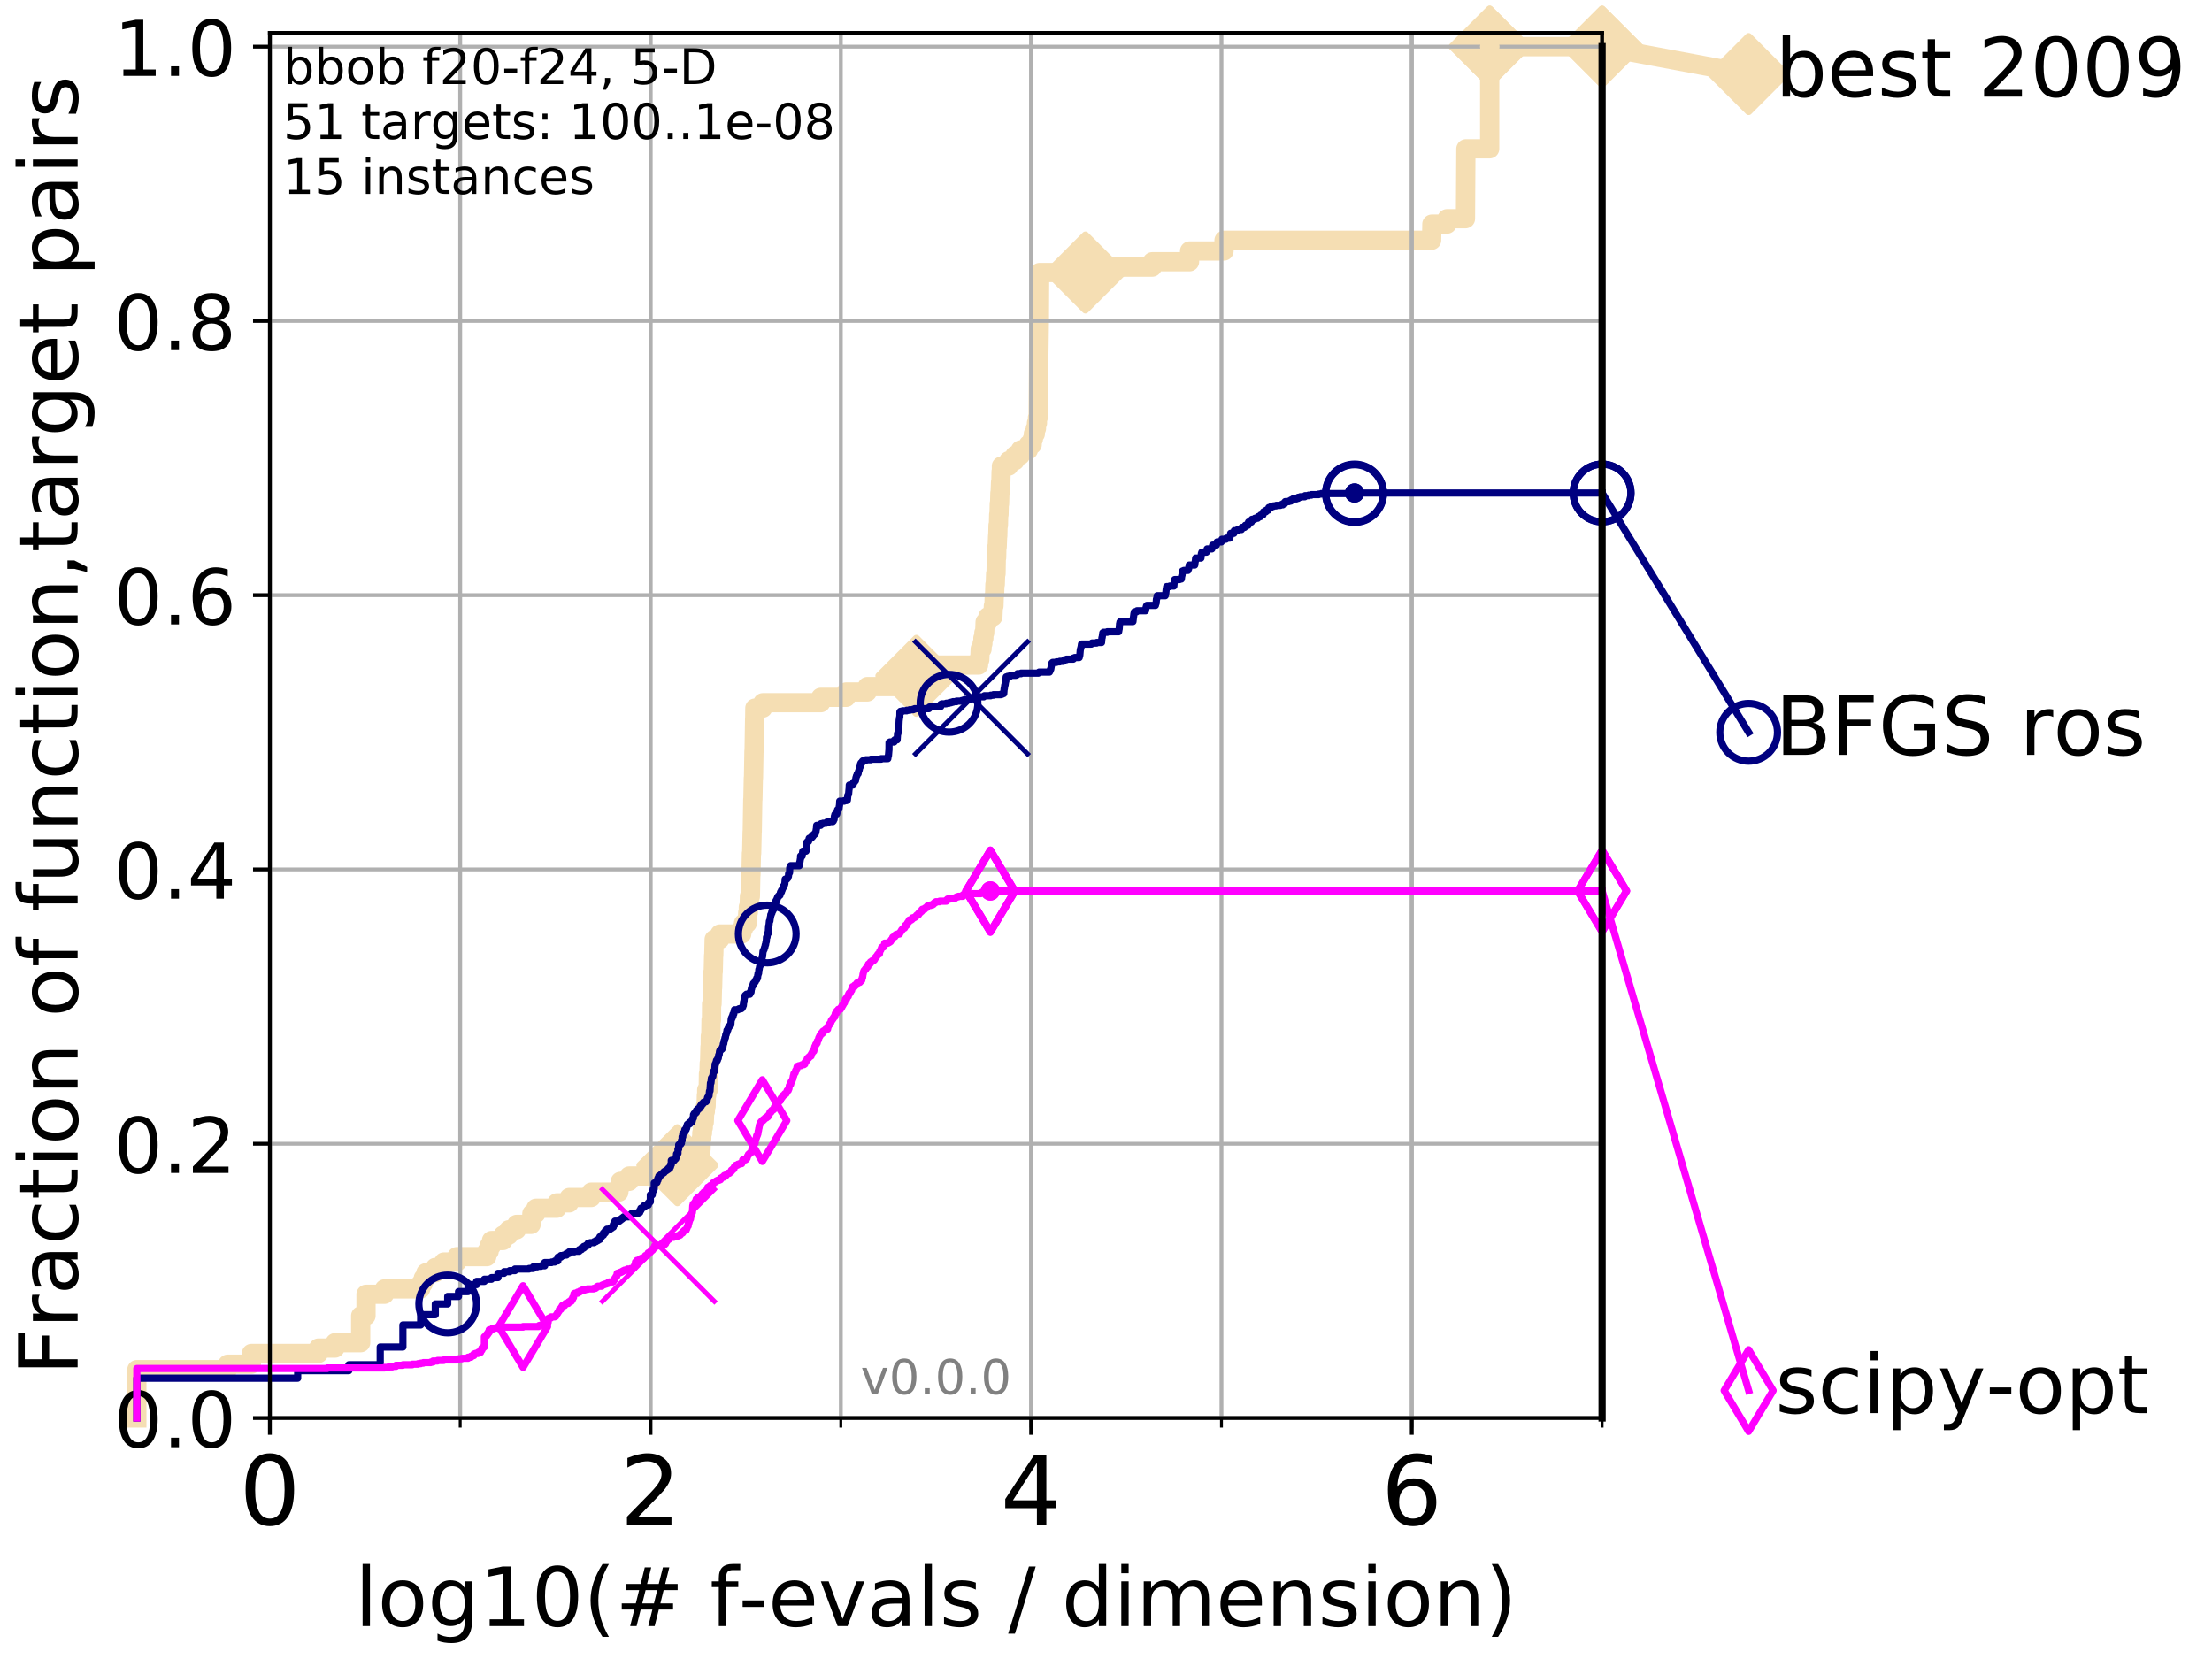 <?xml version="1.0" encoding="utf-8" standalone="no"?>
<!DOCTYPE svg PUBLIC "-//W3C//DTD SVG 1.1//EN"
  "http://www.w3.org/Graphics/SVG/1.1/DTD/svg11.dtd">
<!-- Created with matplotlib (http://matplotlib.org/) -->
<svg height="345pt" version="1.1" viewBox="0 0 460 345" width="460pt" xmlns="http://www.w3.org/2000/svg" xmlns:xlink="http://www.w3.org/1999/xlink">
 <defs>
  <style type="text/css">
*{stroke-linecap:butt;stroke-linejoin:round;}
  </style>
 </defs>
 <g id="figure_1">
  <g id="patch_1">
   <path d="M 0 345.6 
L 460.8 345.6 
L 460.8 0 
L 0 0 
z
" style="fill:#ffffff;"/>
  </g>
  <g id="axes_1">
   <g id="patch_2">
    <path d="M 56.12 294.88 
L 333.168 294.88 
L 333.168 6.845 
L 56.12 6.845 
z
" style="fill:#ffffff;"/>
   </g>
   <g id="line2d_1">
    <path d="M 28.456 294.88 
L 28.456 284.815 
L 47.34 284.815 
L 47.34 283.696 
L 52.284 283.696 
L 52.284 281.46 
L 66.223 281.46 
L 66.223 280.341 
L 69.673 280.341 
L 69.673 279.223 
L 75.004 279.223 
L 75.004 273.631 
L 76.113 273.631 
L 76.113 269.158 
L 79.949 269.158 
L 79.949 268.039 
L 87.482 268.039 
L 87.482 266.921 
L 88.027 266.921 
L 88.027 265.803 
L 88.556 265.803 
L 88.556 264.684 
L 90.523 264.684 
L 90.523 263.566 
L 92.287 263.566 
L 92.287 262.447 
L 94.997 262.447 
L 94.997 261.329 
L 101.234 261.329 
L 101.234 260.211 
L 101.726 260.211 
L 101.726 259.092 
L 102.203 259.092 
L 102.203 257.974 
L 104.616 257.974 
L 104.616 256.856 
L 105.802 256.856 
L 105.802 255.737 
L 107.44 255.737 
L 107.44 254.619 
L 110.458 254.619 
L 110.458 253.501 
L 110.603 253.501 
L 110.603 252.382 
L 111.448 252.382 
L 111.448 251.264 
L 115.798 251.264 
L 115.798 250.145 
L 118.372 250.145 
L 118.372 249.027 
L 122.945 249.027 
L 122.945 247.909 
L 128.698 247.909 
L 128.698 246.79 
L 128.998 246.79 
L 128.998 245.672 
L 130.829 245.672 
L 130.829 244.554 
L 135.884 244.554 
L 135.884 243.435 
L 140.862 243.435 
L 140.862 242.317 
L 144.071 242.317 
L 144.071 241.199 
L 144.418 241.199 
L 144.418 240.08 
L 145.626 240.08 
L 145.626 238.962 
L 145.795 238.962 
L 145.832 236.725 
L 145.943 236.725 
L 145.943 235.607 
L 146.091 235.607 
L 146.091 234.488 
L 146.255 234.488 
L 146.255 233.37 
L 146.453 233.37 
L 146.543 231.133 
L 146.685 231.133 
L 146.685 230.015 
L 146.844 230.015 
L 146.896 227.778 
L 146.966 227.778 
L 146.966 226.66 
L 147.277 226.66 
L 147.328 223.305 
L 147.43 223.305 
L 147.497 221.068 
L 147.565 221.068 
L 147.649 217.713 
L 147.699 217.713 
L 147.716 215.476 
L 147.815 215.476 
L 147.865 212.121 
L 147.964 212.121 
L 147.98 208.766 
L 148.078 208.766 
L 148.16 205.411 
L 148.192 205.411 
L 148.273 202.056 
L 148.322 202.056 
L 148.402 198.701 
L 148.434 198.701 
L 148.514 195.346 
L 149.697 195.346 
L 149.697 194.227 
L 154.252 194.227 
L 154.252 193.109 
L 154.613 193.109 
L 154.613 191.99 
L 155.398 191.99 
L 155.504 189.754 
L 155.62 189.754 
L 155.62 188.635 
L 155.798 188.635 
L 155.85 186.399 
L 156.047 186.399 
L 156.139 181.925 
L 156.169 181.925 
L 156.261 177.452 
L 156.312 177.452 
L 156.412 172.978 
L 156.433 172.978 
L 156.543 166.268 
L 156.572 166.268 
L 156.662 161.795 
L 156.692 161.795 
L 156.79 156.203 
L 156.82 156.203 
L 156.927 149.493 
L 156.947 149.493 
L 156.976 147.256 
L 158.635 147.256 
L 158.635 146.138 
L 170.676 146.138 
L 170.676 145.019 
L 175.957 145.019 
L 175.957 143.901 
L 180.354 143.901 
L 180.354 142.782 
L 190.15 142.782 
L 190.15 141.664 
L 190.566 141.664 
L 190.566 140.546 
L 191.287 140.546 
L 191.287 139.427 
L 192.856 139.427 
L 192.856 138.309 
L 203.502 138.309 
L 203.502 137.191 
L 203.752 137.191 
L 203.84 134.954 
L 204.228 134.954 
L 204.228 133.836 
L 204.399 133.836 
L 204.399 132.717 
L 204.6 132.717 
L 204.6 131.599 
L 204.773 131.599 
L 204.859 129.362 
L 205.426 129.362 
L 205.426 128.244 
L 206.482 128.244 
L 206.575 126.007 
L 206.696 126.007 
L 206.764 123.77 
L 206.827 123.77 
L 206.897 121.534 
L 206.972 121.534 
L 207.048 119.297 
L 207.133 119.297 
L 207.19 115.942 
L 207.258 115.942 
L 207.307 113.705 
L 207.375 113.705 
L 207.458 111.468 
L 207.493 111.468 
L 207.548 109.231 
L 207.63 109.231 
L 207.684 106.995 
L 207.752 106.995 
L 207.803 104.758 
L 207.87 104.758 
L 207.933 102.521 
L 207.984 102.521 
L 208.07 100.285 
L 208.132 100.285 
L 208.183 98.048 
L 208.247 98.048 
L 208.247 96.929 
L 209.766 96.929 
L 209.766 95.811 
L 211.06 95.811 
L 211.06 94.693 
L 212.203 94.693 
L 212.203 93.574 
L 213.861 93.574 
L 213.861 92.456 
L 214.655 92.456 
L 214.655 91.338 
L 214.895 91.338 
L 214.895 90.219 
L 215.303 90.219 
L 215.303 89.101 
L 215.539 89.101 
L 215.539 87.983 
L 215.745 87.983 
L 215.745 86.864 
L 215.89 86.864 
L 215.986 74.562 
L 216.028 74.562 
L 216.139 66.734 
L 216.144 66.734 
L 216.198 56.668 
L 225.718 56.668 
L 225.718 55.55 
L 239.618 55.55 
L 239.618 54.432 
L 247.372 54.432 
L 247.381 52.195 
L 254.542 52.195 
L 254.543 49.958 
L 297.718 49.958 
L 297.765 46.603 
L 300.914 46.603 
L 300.914 45.485 
L 304.753 45.485 
L 304.843 30.946 
L 309.788 30.946 
L 309.795 9.697 
L 333.168 9.697 
L 333.168 9.697 
" style="fill:none;stroke:#f5deb3;stroke-linecap:square;stroke-width:4;"/>
   </g>
   <g id="line2d_2">
    <defs>
     <path d="M -0 7.778 
L 7.778 0 
L 0 -7.778 
L -7.778 -0 
z
" id="m7b8b52fd3b" style="stroke:#f5deb3;stroke-linejoin:miter;stroke-width:1.5;"/>
    </defs>
    <g>
     <use style="fill:#f5deb3;stroke:#f5deb3;stroke-linejoin:miter;stroke-width:1.5;" x="140.862" xlink:href="#m7b8b52fd3b" y="242.317"/>
     <use style="fill:#f5deb3;stroke:#f5deb3;stroke-linejoin:miter;stroke-width:1.5;" x="190.566" xlink:href="#m7b8b52fd3b" y="140.546"/>
     <use style="fill:#f5deb3;stroke:#f5deb3;stroke-linejoin:miter;stroke-width:1.5;" x="225.718" xlink:href="#m7b8b52fd3b" y="56.668"/>
     <use style="fill:#f5deb3;stroke:#f5deb3;stroke-linejoin:miter;stroke-width:1.5;" x="309.795" xlink:href="#m7b8b52fd3b" y="9.697"/>
     <use style="fill:#f5deb3;stroke:#f5deb3;stroke-linejoin:miter;stroke-width:1.5;" x="309.795" xlink:href="#m7b8b52fd3b" y="9.697"/>
     <use style="fill:#f5deb3;stroke:#f5deb3;stroke-linejoin:miter;stroke-width:1.5;" x="333.168" xlink:href="#m7b8b52fd3b" y="9.697"/>
    </g>
   </g>
   <g id="line2d_3">
    <path style="fill:none;stroke:#f5deb3;stroke-linecap:square;stroke-width:4;"/>
    <g/>
   </g>
   <g id="line2d_4">
    <path d="M 333.168 9.697 
L 363.643 15.401 
" style="fill:none;stroke:#f5deb3;stroke-linecap:square;stroke-width:4;"/>
    <g>
     <use style="fill:#f5deb3;stroke:#f5deb3;stroke-linejoin:miter;stroke-width:1.5;" x="333.168" xlink:href="#m7b8b52fd3b" y="9.697"/>
     <use style="fill:#f5deb3;stroke:#f5deb3;stroke-linejoin:miter;stroke-width:1.5;" x="363.643" xlink:href="#m7b8b52fd3b" y="15.401"/>
    </g>
   </g>
   <g id="matplotlib.axis_1">
    <g id="xtick_1">
     <g id="line2d_5">
      <path clip-path="url(#p17e582e92a)" d="M 56.12 294.88 
L 56.12 6.845 
" style="fill:none;stroke:#b0b0b0;stroke-linecap:square;stroke-width:0.8;"/>
     </g>
     <g id="line2d_6">
      <defs>
       <path d="M 0 0 
L 0 3.5 
" id="m39d63da868" style="stroke:#000000;stroke-width:0.8;"/>
      </defs>
      <g>
       <use style="stroke:#000000;stroke-width:0.8;" x="56.12" xlink:href="#m39d63da868" y="294.88"/>
      </g>
     </g>
     <g id="text_1">
      <!-- 0 -->
      <defs>
       <path d="M 31.781 66.406 
Q 24.172 66.406 20.328 58.906 
Q 16.5 51.422 16.5 36.375 
Q 16.5 21.391 20.328 13.891 
Q 24.172 6.391 31.781 6.391 
Q 39.453 6.391 43.281 13.891 
Q 47.125 21.391 47.125 36.375 
Q 47.125 51.422 43.281 58.906 
Q 39.453 66.406 31.781 66.406 
z
M 31.781 74.219 
Q 44.047 74.219 50.516 64.516 
Q 56.984 54.828 56.984 36.375 
Q 56.984 17.969 50.516 8.266 
Q 44.047 -1.422 31.781 -1.422 
Q 19.531 -1.422 13.062 8.266 
Q 6.594 17.969 6.594 36.375 
Q 6.594 54.828 13.062 64.516 
Q 19.531 74.219 31.781 74.219 
z
" id="DejaVuSans-30"/>
      </defs>
      <g transform="translate(49.758 317.077)scale(0.2 -0.2)">
       <use xlink:href="#DejaVuSans-30"/>
      </g>
     </g>
    </g>
    <g id="xtick_2">
     <g id="line2d_7">
      <path clip-path="url(#p17e582e92a)" d="M 135.277 294.88 
L 135.277 6.845 
" style="fill:none;stroke:#b0b0b0;stroke-linecap:square;stroke-width:0.8;"/>
     </g>
     <g id="line2d_8">
      <g>
       <use style="stroke:#000000;stroke-width:0.8;" x="135.277" xlink:href="#m39d63da868" y="294.88"/>
      </g>
     </g>
     <g id="text_2">
      <!-- 2 -->
      <defs>
       <path d="M 19.188 8.297 
L 53.609 8.297 
L 53.609 0 
L 7.328 0 
L 7.328 8.297 
Q 12.938 14.109 22.625 23.891 
Q 32.328 33.688 34.812 36.531 
Q 39.547 41.844 41.422 45.531 
Q 43.312 49.219 43.312 52.781 
Q 43.312 58.594 39.234 62.25 
Q 35.156 65.922 28.609 65.922 
Q 23.969 65.922 18.812 64.312 
Q 13.672 62.703 7.812 59.422 
L 7.812 69.391 
Q 13.766 71.781 18.938 73 
Q 24.125 74.219 28.422 74.219 
Q 39.75 74.219 46.484 68.547 
Q 53.219 62.891 53.219 53.422 
Q 53.219 48.922 51.531 44.891 
Q 49.859 40.875 45.406 35.406 
Q 44.188 33.984 37.641 27.219 
Q 31.109 20.453 19.188 8.297 
z
" id="DejaVuSans-32"/>
      </defs>
      <g transform="translate(128.914 317.077)scale(0.2 -0.2)">
       <use xlink:href="#DejaVuSans-32"/>
      </g>
     </g>
    </g>
    <g id="xtick_3">
     <g id="line2d_9">
      <path clip-path="url(#p17e582e92a)" d="M 214.433 294.88 
L 214.433 6.845 
" style="fill:none;stroke:#b0b0b0;stroke-linecap:square;stroke-width:0.8;"/>
     </g>
     <g id="line2d_10">
      <g>
       <use style="stroke:#000000;stroke-width:0.8;" x="214.433" xlink:href="#m39d63da868" y="294.88"/>
      </g>
     </g>
     <g id="text_3">
      <!-- 4 -->
      <defs>
       <path d="M 37.797 64.312 
L 12.891 25.391 
L 37.797 25.391 
z
M 35.203 72.906 
L 47.609 72.906 
L 47.609 25.391 
L 58.016 25.391 
L 58.016 17.188 
L 47.609 17.188 
L 47.609 0 
L 37.797 0 
L 37.797 17.188 
L 4.891 17.188 
L 4.891 26.703 
z
" id="DejaVuSans-34"/>
      </defs>
      <g transform="translate(208.071 317.077)scale(0.2 -0.2)">
       <use xlink:href="#DejaVuSans-34"/>
      </g>
     </g>
    </g>
    <g id="xtick_4">
     <g id="line2d_11">
      <path clip-path="url(#p17e582e92a)" d="M 293.59 294.88 
L 293.59 6.845 
" style="fill:none;stroke:#b0b0b0;stroke-linecap:square;stroke-width:0.8;"/>
     </g>
     <g id="line2d_12">
      <g>
       <use style="stroke:#000000;stroke-width:0.8;" x="293.59" xlink:href="#m39d63da868" y="294.88"/>
      </g>
     </g>
     <g id="text_4">
      <!-- 6 -->
      <defs>
       <path d="M 33.016 40.375 
Q 26.375 40.375 22.484 35.828 
Q 18.609 31.297 18.609 23.391 
Q 18.609 15.531 22.484 10.953 
Q 26.375 6.391 33.016 6.391 
Q 39.656 6.391 43.531 10.953 
Q 47.406 15.531 47.406 23.391 
Q 47.406 31.297 43.531 35.828 
Q 39.656 40.375 33.016 40.375 
z
M 52.594 71.297 
L 52.594 62.312 
Q 48.875 64.062 45.094 64.984 
Q 41.312 65.922 37.594 65.922 
Q 27.828 65.922 22.672 59.328 
Q 17.531 52.734 16.797 39.406 
Q 19.672 43.656 24.016 45.922 
Q 28.375 48.188 33.594 48.188 
Q 44.578 48.188 50.953 41.516 
Q 57.328 34.859 57.328 23.391 
Q 57.328 12.156 50.688 5.359 
Q 44.047 -1.422 33.016 -1.422 
Q 20.359 -1.422 13.672 8.266 
Q 6.984 17.969 6.984 36.375 
Q 6.984 53.656 15.188 63.938 
Q 23.391 74.219 37.203 74.219 
Q 40.922 74.219 44.703 73.484 
Q 48.484 72.75 52.594 71.297 
z
" id="DejaVuSans-36"/>
      </defs>
      <g transform="translate(287.227 317.077)scale(0.2 -0.2)">
       <use xlink:href="#DejaVuSans-36"/>
      </g>
     </g>
    </g>
    <g id="xtick_5">
     <g id="line2d_13">
      <path clip-path="url(#p17e582e92a)" d="M 56.12 294.88 
L 56.12 6.845 
" style="fill:none;stroke:#b0b0b0;stroke-linecap:square;stroke-width:0.8;"/>
     </g>
     <g id="line2d_14">
      <defs>
       <path d="M 0 0 
L 0 2 
" id="m1b6c522121" style="stroke:#000000;stroke-width:0.6;"/>
      </defs>
      <g>
       <use style="stroke:#000000;stroke-width:0.6;" x="56.12" xlink:href="#m1b6c522121" y="294.88"/>
      </g>
     </g>
    </g>
    <g id="xtick_6">
     <g id="line2d_15">
      <path clip-path="url(#p17e582e92a)" d="M 95.698 294.88 
L 95.698 6.845 
" style="fill:none;stroke:#b0b0b0;stroke-linecap:square;stroke-width:0.8;"/>
     </g>
     <g id="line2d_16">
      <g>
       <use style="stroke:#000000;stroke-width:0.6;" x="95.698" xlink:href="#m1b6c522121" y="294.88"/>
      </g>
     </g>
    </g>
    <g id="xtick_7">
     <g id="line2d_17">
      <path clip-path="url(#p17e582e92a)" d="M 135.277 294.88 
L 135.277 6.845 
" style="fill:none;stroke:#b0b0b0;stroke-linecap:square;stroke-width:0.8;"/>
     </g>
     <g id="line2d_18">
      <g>
       <use style="stroke:#000000;stroke-width:0.6;" x="135.277" xlink:href="#m1b6c522121" y="294.88"/>
      </g>
     </g>
    </g>
    <g id="xtick_8">
     <g id="line2d_19">
      <path clip-path="url(#p17e582e92a)" d="M 174.855 294.88 
L 174.855 6.845 
" style="fill:none;stroke:#b0b0b0;stroke-linecap:square;stroke-width:0.8;"/>
     </g>
     <g id="line2d_20">
      <g>
       <use style="stroke:#000000;stroke-width:0.6;" x="174.855" xlink:href="#m1b6c522121" y="294.88"/>
      </g>
     </g>
    </g>
    <g id="xtick_9">
     <g id="line2d_21">
      <path clip-path="url(#p17e582e92a)" d="M 214.433 294.88 
L 214.433 6.845 
" style="fill:none;stroke:#b0b0b0;stroke-linecap:square;stroke-width:0.8;"/>
     </g>
     <g id="line2d_22">
      <g>
       <use style="stroke:#000000;stroke-width:0.6;" x="214.433" xlink:href="#m1b6c522121" y="294.88"/>
      </g>
     </g>
    </g>
    <g id="xtick_10">
     <g id="line2d_23">
      <path clip-path="url(#p17e582e92a)" d="M 254.011 294.88 
L 254.011 6.845 
" style="fill:none;stroke:#b0b0b0;stroke-linecap:square;stroke-width:0.8;"/>
     </g>
     <g id="line2d_24">
      <g>
       <use style="stroke:#000000;stroke-width:0.6;" x="254.011" xlink:href="#m1b6c522121" y="294.88"/>
      </g>
     </g>
    </g>
    <g id="xtick_11">
     <g id="line2d_25">
      <path clip-path="url(#p17e582e92a)" d="M 293.59 294.88 
L 293.59 6.845 
" style="fill:none;stroke:#b0b0b0;stroke-linecap:square;stroke-width:0.8;"/>
     </g>
     <g id="line2d_26">
      <g>
       <use style="stroke:#000000;stroke-width:0.6;" x="293.59" xlink:href="#m1b6c522121" y="294.88"/>
      </g>
     </g>
    </g>
    <g id="xtick_12">
     <g id="line2d_27">
      <path clip-path="url(#p17e582e92a)" d="M 333.168 294.88 
L 333.168 6.845 
" style="fill:none;stroke:#b0b0b0;stroke-linecap:square;stroke-width:0.8;"/>
     </g>
     <g id="line2d_28">
      <g>
       <use style="stroke:#000000;stroke-width:0.6;" x="333.168" xlink:href="#m1b6c522121" y="294.88"/>
      </g>
     </g>
    </g>
    <g id="text_5">
     <!-- log10(# f-evals / dimension) -->
     <defs>
      <path d="M 9.422 75.984 
L 18.406 75.984 
L 18.406 0 
L 9.422 0 
z
" id="DejaVuSans-6c"/>
      <path d="M 30.609 48.391 
Q 23.391 48.391 19.188 42.75 
Q 14.984 37.109 14.984 27.297 
Q 14.984 17.484 19.156 11.844 
Q 23.344 6.203 30.609 6.203 
Q 37.797 6.203 41.984 11.859 
Q 46.188 17.531 46.188 27.297 
Q 46.188 37.016 41.984 42.703 
Q 37.797 48.391 30.609 48.391 
z
M 30.609 56 
Q 42.328 56 49.016 48.375 
Q 55.719 40.766 55.719 27.297 
Q 55.719 13.875 49.016 6.219 
Q 42.328 -1.422 30.609 -1.422 
Q 18.844 -1.422 12.172 6.219 
Q 5.516 13.875 5.516 27.297 
Q 5.516 40.766 12.172 48.375 
Q 18.844 56 30.609 56 
z
" id="DejaVuSans-6f"/>
      <path d="M 45.406 27.984 
Q 45.406 37.75 41.375 43.109 
Q 37.359 48.484 30.078 48.484 
Q 22.859 48.484 18.828 43.109 
Q 14.797 37.75 14.797 27.984 
Q 14.797 18.266 18.828 12.891 
Q 22.859 7.516 30.078 7.516 
Q 37.359 7.516 41.375 12.891 
Q 45.406 18.266 45.406 27.984 
z
M 54.391 6.781 
Q 54.391 -7.172 48.188 -13.984 
Q 42 -20.797 29.203 -20.797 
Q 24.469 -20.797 20.266 -20.094 
Q 16.062 -19.391 12.109 -17.922 
L 12.109 -9.188 
Q 16.062 -11.328 19.922 -12.344 
Q 23.781 -13.375 27.781 -13.375 
Q 36.625 -13.375 41.016 -8.766 
Q 45.406 -4.156 45.406 5.172 
L 45.406 9.625 
Q 42.625 4.781 38.281 2.391 
Q 33.938 0 27.875 0 
Q 17.828 0 11.672 7.656 
Q 5.516 15.328 5.516 27.984 
Q 5.516 40.672 11.672 48.328 
Q 17.828 56 27.875 56 
Q 33.938 56 38.281 53.609 
Q 42.625 51.219 45.406 46.391 
L 45.406 54.688 
L 54.391 54.688 
z
" id="DejaVuSans-67"/>
      <path d="M 12.406 8.297 
L 28.516 8.297 
L 28.516 63.922 
L 10.984 60.406 
L 10.984 69.391 
L 28.422 72.906 
L 38.281 72.906 
L 38.281 8.297 
L 54.391 8.297 
L 54.391 0 
L 12.406 0 
z
" id="DejaVuSans-31"/>
      <path d="M 31 75.875 
Q 24.469 64.656 21.281 53.656 
Q 18.109 42.672 18.109 31.391 
Q 18.109 20.125 21.312 9.062 
Q 24.516 -2 31 -13.188 
L 23.188 -13.188 
Q 15.875 -1.703 12.234 9.375 
Q 8.594 20.453 8.594 31.391 
Q 8.594 42.281 12.203 53.312 
Q 15.828 64.359 23.188 75.875 
z
" id="DejaVuSans-28"/>
      <path d="M 51.125 44 
L 36.922 44 
L 32.812 27.688 
L 47.125 27.688 
z
M 43.797 71.781 
L 38.719 51.516 
L 52.984 51.516 
L 58.109 71.781 
L 65.922 71.781 
L 60.891 51.516 
L 76.125 51.516 
L 76.125 44 
L 58.984 44 
L 54.984 27.688 
L 70.516 27.688 
L 70.516 20.219 
L 53.078 20.219 
L 48 0 
L 40.188 0 
L 45.219 20.219 
L 30.906 20.219 
L 25.875 0 
L 18.016 0 
L 23.094 20.219 
L 7.719 20.219 
L 7.719 27.688 
L 24.906 27.688 
L 29 44 
L 13.281 44 
L 13.281 51.516 
L 30.906 51.516 
L 35.891 71.781 
z
" id="DejaVuSans-23"/>
      <path id="DejaVuSans-20"/>
      <path d="M 37.109 75.984 
L 37.109 68.5 
L 28.516 68.5 
Q 23.688 68.5 21.797 66.547 
Q 19.922 64.594 19.922 59.516 
L 19.922 54.688 
L 34.719 54.688 
L 34.719 47.703 
L 19.922 47.703 
L 19.922 0 
L 10.891 0 
L 10.891 47.703 
L 2.297 47.703 
L 2.297 54.688 
L 10.891 54.688 
L 10.891 58.5 
Q 10.891 67.625 15.141 71.797 
Q 19.391 75.984 28.609 75.984 
z
" id="DejaVuSans-66"/>
      <path d="M 4.891 31.391 
L 31.203 31.391 
L 31.203 23.391 
L 4.891 23.391 
z
" id="DejaVuSans-2d"/>
      <path d="M 56.203 29.594 
L 56.203 25.203 
L 14.891 25.203 
Q 15.484 15.922 20.484 11.062 
Q 25.484 6.203 34.422 6.203 
Q 39.594 6.203 44.453 7.469 
Q 49.312 8.734 54.109 11.281 
L 54.109 2.781 
Q 49.266 0.734 44.188 -0.344 
Q 39.109 -1.422 33.891 -1.422 
Q 20.797 -1.422 13.156 6.188 
Q 5.516 13.812 5.516 26.812 
Q 5.516 40.234 12.766 48.109 
Q 20.016 56 32.328 56 
Q 43.359 56 49.781 48.891 
Q 56.203 41.797 56.203 29.594 
z
M 47.219 32.234 
Q 47.125 39.594 43.094 43.984 
Q 39.062 48.391 32.422 48.391 
Q 24.906 48.391 20.391 44.141 
Q 15.875 39.891 15.188 32.172 
z
" id="DejaVuSans-65"/>
      <path d="M 2.984 54.688 
L 12.5 54.688 
L 29.594 8.797 
L 46.688 54.688 
L 56.203 54.688 
L 35.688 0 
L 23.484 0 
z
" id="DejaVuSans-76"/>
      <path d="M 34.281 27.484 
Q 23.391 27.484 19.188 25 
Q 14.984 22.516 14.984 16.5 
Q 14.984 11.719 18.141 8.906 
Q 21.297 6.109 26.703 6.109 
Q 34.188 6.109 38.703 11.406 
Q 43.219 16.703 43.219 25.484 
L 43.219 27.484 
z
M 52.203 31.203 
L 52.203 0 
L 43.219 0 
L 43.219 8.297 
Q 40.141 3.328 35.547 0.953 
Q 30.953 -1.422 24.312 -1.422 
Q 15.922 -1.422 10.953 3.297 
Q 6 8.016 6 15.922 
Q 6 25.141 12.172 29.828 
Q 18.359 34.516 30.609 34.516 
L 43.219 34.516 
L 43.219 35.406 
Q 43.219 41.609 39.141 45 
Q 35.062 48.391 27.688 48.391 
Q 23 48.391 18.547 47.266 
Q 14.109 46.141 10.016 43.891 
L 10.016 52.203 
Q 14.938 54.109 19.578 55.047 
Q 24.219 56 28.609 56 
Q 40.484 56 46.344 49.844 
Q 52.203 43.703 52.203 31.203 
z
" id="DejaVuSans-61"/>
      <path d="M 44.281 53.078 
L 44.281 44.578 
Q 40.484 46.531 36.375 47.5 
Q 32.281 48.484 27.875 48.484 
Q 21.188 48.484 17.844 46.438 
Q 14.5 44.391 14.5 40.281 
Q 14.5 37.156 16.891 35.375 
Q 19.281 33.594 26.516 31.984 
L 29.594 31.297 
Q 39.156 29.25 43.188 25.516 
Q 47.219 21.781 47.219 15.094 
Q 47.219 7.469 41.188 3.016 
Q 35.156 -1.422 24.609 -1.422 
Q 20.219 -1.422 15.453 -0.562 
Q 10.688 0.297 5.422 2 
L 5.422 11.281 
Q 10.406 8.688 15.234 7.391 
Q 20.062 6.109 24.812 6.109 
Q 31.156 6.109 34.562 8.281 
Q 37.984 10.453 37.984 14.406 
Q 37.984 18.062 35.516 20.016 
Q 33.062 21.969 24.703 23.781 
L 21.578 24.516 
Q 13.234 26.266 9.516 29.906 
Q 5.812 33.547 5.812 39.891 
Q 5.812 47.609 11.281 51.797 
Q 16.75 56 26.812 56 
Q 31.781 56 36.172 55.266 
Q 40.578 54.547 44.281 53.078 
z
" id="DejaVuSans-73"/>
      <path d="M 25.391 72.906 
L 33.688 72.906 
L 8.297 -9.281 
L 0 -9.281 
z
" id="DejaVuSans-2f"/>
      <path d="M 45.406 46.391 
L 45.406 75.984 
L 54.391 75.984 
L 54.391 0 
L 45.406 0 
L 45.406 8.203 
Q 42.578 3.328 38.25 0.953 
Q 33.938 -1.422 27.875 -1.422 
Q 17.969 -1.422 11.734 6.484 
Q 5.516 14.406 5.516 27.297 
Q 5.516 40.188 11.734 48.094 
Q 17.969 56 27.875 56 
Q 33.938 56 38.25 53.625 
Q 42.578 51.266 45.406 46.391 
z
M 14.797 27.297 
Q 14.797 17.391 18.875 11.75 
Q 22.953 6.109 30.078 6.109 
Q 37.203 6.109 41.297 11.75 
Q 45.406 17.391 45.406 27.297 
Q 45.406 37.203 41.297 42.844 
Q 37.203 48.484 30.078 48.484 
Q 22.953 48.484 18.875 42.844 
Q 14.797 37.203 14.797 27.297 
z
" id="DejaVuSans-64"/>
      <path d="M 9.422 54.688 
L 18.406 54.688 
L 18.406 0 
L 9.422 0 
z
M 9.422 75.984 
L 18.406 75.984 
L 18.406 64.594 
L 9.422 64.594 
z
" id="DejaVuSans-69"/>
      <path d="M 52 44.188 
Q 55.375 50.25 60.062 53.125 
Q 64.75 56 71.094 56 
Q 79.641 56 84.281 50.016 
Q 88.922 44.047 88.922 33.016 
L 88.922 0 
L 79.891 0 
L 79.891 32.719 
Q 79.891 40.578 77.094 44.375 
Q 74.312 48.188 68.609 48.188 
Q 61.625 48.188 57.562 43.547 
Q 53.516 38.922 53.516 30.906 
L 53.516 0 
L 44.484 0 
L 44.484 32.719 
Q 44.484 40.625 41.703 44.406 
Q 38.922 48.188 33.109 48.188 
Q 26.219 48.188 22.156 43.531 
Q 18.109 38.875 18.109 30.906 
L 18.109 0 
L 9.078 0 
L 9.078 54.688 
L 18.109 54.688 
L 18.109 46.188 
Q 21.188 51.219 25.484 53.609 
Q 29.781 56 35.688 56 
Q 41.656 56 45.828 52.969 
Q 50 49.953 52 44.188 
z
" id="DejaVuSans-6d"/>
      <path d="M 54.891 33.016 
L 54.891 0 
L 45.906 0 
L 45.906 32.719 
Q 45.906 40.484 42.875 44.328 
Q 39.844 48.188 33.797 48.188 
Q 26.516 48.188 22.312 43.547 
Q 18.109 38.922 18.109 30.906 
L 18.109 0 
L 9.078 0 
L 9.078 54.688 
L 18.109 54.688 
L 18.109 46.188 
Q 21.344 51.125 25.703 53.562 
Q 30.078 56 35.797 56 
Q 45.219 56 50.047 50.172 
Q 54.891 44.344 54.891 33.016 
z
" id="DejaVuSans-6e"/>
      <path d="M 8.016 75.875 
L 15.828 75.875 
Q 23.141 64.359 26.781 53.312 
Q 30.422 42.281 30.422 31.391 
Q 30.422 20.453 26.781 9.375 
Q 23.141 -1.703 15.828 -13.188 
L 8.016 -13.188 
Q 14.5 -2 17.703 9.062 
Q 20.906 20.125 20.906 31.391 
Q 20.906 42.672 17.703 53.656 
Q 14.5 64.656 8.016 75.875 
z
" id="DejaVuSans-29"/>
     </defs>
     <g transform="translate(73.803 338.154)scale(0.17 -0.17)">
      <use xlink:href="#DejaVuSans-6c"/>
      <use x="27.783" xlink:href="#DejaVuSans-6f"/>
      <use x="88.965" xlink:href="#DejaVuSans-67"/>
      <use x="152.441" xlink:href="#DejaVuSans-31"/>
      <use x="216.064" xlink:href="#DejaVuSans-30"/>
      <use x="279.688" xlink:href="#DejaVuSans-28"/>
      <use x="318.701" xlink:href="#DejaVuSans-23"/>
      <use x="402.49" xlink:href="#DejaVuSans-20"/>
      <use x="434.277" xlink:href="#DejaVuSans-66"/>
      <use x="469.404" xlink:href="#DejaVuSans-2d"/>
      <use x="505.488" xlink:href="#DejaVuSans-65"/>
      <use x="567.012" xlink:href="#DejaVuSans-76"/>
      <use x="626.191" xlink:href="#DejaVuSans-61"/>
      <use x="687.471" xlink:href="#DejaVuSans-6c"/>
      <use x="715.254" xlink:href="#DejaVuSans-73"/>
      <use x="767.354" xlink:href="#DejaVuSans-20"/>
      <use x="799.141" xlink:href="#DejaVuSans-2f"/>
      <use x="832.832" xlink:href="#DejaVuSans-20"/>
      <use x="864.619" xlink:href="#DejaVuSans-64"/>
      <use x="928.096" xlink:href="#DejaVuSans-69"/>
      <use x="955.879" xlink:href="#DejaVuSans-6d"/>
      <use x="1053.291" xlink:href="#DejaVuSans-65"/>
      <use x="1114.814" xlink:href="#DejaVuSans-6e"/>
      <use x="1178.193" xlink:href="#DejaVuSans-73"/>
      <use x="1230.293" xlink:href="#DejaVuSans-69"/>
      <use x="1258.076" xlink:href="#DejaVuSans-6f"/>
      <use x="1319.258" xlink:href="#DejaVuSans-6e"/>
      <use x="1382.637" xlink:href="#DejaVuSans-29"/>
     </g>
    </g>
   </g>
   <g id="matplotlib.axis_2">
    <g id="ytick_1">
     <g id="line2d_29">
      <path clip-path="url(#p17e582e92a)" d="M 56.12 294.88 
L 333.168 294.88 
" style="fill:none;stroke:#b0b0b0;stroke-linecap:square;stroke-width:0.8;"/>
     </g>
     <g id="line2d_30">
      <defs>
       <path d="M 0 0 
L -3.5 0 
" id="m08221945d7" style="stroke:#000000;stroke-width:0.8;"/>
      </defs>
      <g>
       <use style="stroke:#000000;stroke-width:0.8;" x="56.12" xlink:href="#m08221945d7" y="294.88"/>
      </g>
     </g>
     <g id="text_6">
      <!-- 0.0 -->
      <defs>
       <path d="M 10.688 12.406 
L 21 12.406 
L 21 0 
L 10.688 0 
z
" id="DejaVuSans-2e"/>
      </defs>
      <g transform="translate(23.675 300.959)scale(0.16 -0.16)">
       <use xlink:href="#DejaVuSans-30"/>
       <use x="63.623" xlink:href="#DejaVuSans-2e"/>
       <use x="95.41" xlink:href="#DejaVuSans-30"/>
      </g>
     </g>
    </g>
    <g id="ytick_2">
     <g id="line2d_31">
      <path clip-path="url(#p17e582e92a)" d="M 56.12 237.843 
L 333.168 237.843 
" style="fill:none;stroke:#b0b0b0;stroke-linecap:square;stroke-width:0.8;"/>
     </g>
     <g id="line2d_32">
      <g>
       <use style="stroke:#000000;stroke-width:0.8;" x="56.12" xlink:href="#m08221945d7" y="237.843"/>
      </g>
     </g>
     <g id="text_7">
      <!-- 0.2 -->
      <g transform="translate(23.675 243.922)scale(0.16 -0.16)">
       <use xlink:href="#DejaVuSans-30"/>
       <use x="63.623" xlink:href="#DejaVuSans-2e"/>
       <use x="95.41" xlink:href="#DejaVuSans-32"/>
      </g>
     </g>
    </g>
    <g id="ytick_3">
     <g id="line2d_33">
      <path clip-path="url(#p17e582e92a)" d="M 56.12 180.807 
L 333.168 180.807 
" style="fill:none;stroke:#b0b0b0;stroke-linecap:square;stroke-width:0.8;"/>
     </g>
     <g id="line2d_34">
      <g>
       <use style="stroke:#000000;stroke-width:0.8;" x="56.12" xlink:href="#m08221945d7" y="180.807"/>
      </g>
     </g>
     <g id="text_8">
      <!-- 0.4 -->
      <g transform="translate(23.675 186.886)scale(0.16 -0.16)">
       <use xlink:href="#DejaVuSans-30"/>
       <use x="63.623" xlink:href="#DejaVuSans-2e"/>
       <use x="95.41" xlink:href="#DejaVuSans-34"/>
      </g>
     </g>
    </g>
    <g id="ytick_4">
     <g id="line2d_35">
      <path clip-path="url(#p17e582e92a)" d="M 56.12 123.77 
L 333.168 123.77 
" style="fill:none;stroke:#b0b0b0;stroke-linecap:square;stroke-width:0.8;"/>
     </g>
     <g id="line2d_36">
      <g>
       <use style="stroke:#000000;stroke-width:0.8;" x="56.12" xlink:href="#m08221945d7" y="123.77"/>
      </g>
     </g>
     <g id="text_9">
      <!-- 0.6 -->
      <g transform="translate(23.675 129.849)scale(0.16 -0.16)">
       <use xlink:href="#DejaVuSans-30"/>
       <use x="63.623" xlink:href="#DejaVuSans-2e"/>
       <use x="95.41" xlink:href="#DejaVuSans-36"/>
      </g>
     </g>
    </g>
    <g id="ytick_5">
     <g id="line2d_37">
      <path clip-path="url(#p17e582e92a)" d="M 56.12 66.734 
L 333.168 66.734 
" style="fill:none;stroke:#b0b0b0;stroke-linecap:square;stroke-width:0.8;"/>
     </g>
     <g id="line2d_38">
      <g>
       <use style="stroke:#000000;stroke-width:0.8;" x="56.12" xlink:href="#m08221945d7" y="66.734"/>
      </g>
     </g>
     <g id="text_10">
      <!-- 0.8 -->
      <defs>
       <path d="M 31.781 34.625 
Q 24.75 34.625 20.719 30.859 
Q 16.703 27.094 16.703 20.516 
Q 16.703 13.922 20.719 10.156 
Q 24.75 6.391 31.781 6.391 
Q 38.812 6.391 42.859 10.172 
Q 46.922 13.969 46.922 20.516 
Q 46.922 27.094 42.891 30.859 
Q 38.875 34.625 31.781 34.625 
z
M 21.922 38.812 
Q 15.578 40.375 12.031 44.719 
Q 8.5 49.078 8.5 55.328 
Q 8.5 64.062 14.719 69.141 
Q 20.953 74.219 31.781 74.219 
Q 42.672 74.219 48.875 69.141 
Q 55.078 64.062 55.078 55.328 
Q 55.078 49.078 51.531 44.719 
Q 48 40.375 41.703 38.812 
Q 48.828 37.156 52.797 32.312 
Q 56.781 27.484 56.781 20.516 
Q 56.781 9.906 50.312 4.234 
Q 43.844 -1.422 31.781 -1.422 
Q 19.734 -1.422 13.25 4.234 
Q 6.781 9.906 6.781 20.516 
Q 6.781 27.484 10.781 32.312 
Q 14.797 37.156 21.922 38.812 
z
M 18.312 54.391 
Q 18.312 48.734 21.844 45.562 
Q 25.391 42.391 31.781 42.391 
Q 38.141 42.391 41.719 45.562 
Q 45.312 48.734 45.312 54.391 
Q 45.312 60.062 41.719 63.234 
Q 38.141 66.406 31.781 66.406 
Q 25.391 66.406 21.844 63.234 
Q 18.312 60.062 18.312 54.391 
z
" id="DejaVuSans-38"/>
      </defs>
      <g transform="translate(23.675 72.812)scale(0.16 -0.16)">
       <use xlink:href="#DejaVuSans-30"/>
       <use x="63.623" xlink:href="#DejaVuSans-2e"/>
       <use x="95.41" xlink:href="#DejaVuSans-38"/>
      </g>
     </g>
    </g>
    <g id="ytick_6">
     <g id="line2d_39">
      <path clip-path="url(#p17e582e92a)" d="M 56.12 9.697 
L 333.168 9.697 
" style="fill:none;stroke:#b0b0b0;stroke-linecap:square;stroke-width:0.8;"/>
     </g>
     <g id="line2d_40">
      <g>
       <use style="stroke:#000000;stroke-width:0.8;" x="56.12" xlink:href="#m08221945d7" y="9.697"/>
      </g>
     </g>
     <g id="text_11">
      <!-- 1.0 -->
      <g transform="translate(23.675 15.776)scale(0.16 -0.16)">
       <use xlink:href="#DejaVuSans-31"/>
       <use x="63.623" xlink:href="#DejaVuSans-2e"/>
       <use x="95.41" xlink:href="#DejaVuSans-30"/>
      </g>
     </g>
    </g>
    <g id="text_12">
     <!-- Fraction of function,target pairs -->
     <defs>
      <path d="M 9.812 72.906 
L 51.703 72.906 
L 51.703 64.594 
L 19.672 64.594 
L 19.672 43.109 
L 48.578 43.109 
L 48.578 34.812 
L 19.672 34.812 
L 19.672 0 
L 9.812 0 
z
" id="DejaVuSans-46"/>
      <path d="M 41.109 46.297 
Q 39.594 47.172 37.812 47.578 
Q 36.031 48 33.891 48 
Q 26.266 48 22.188 43.047 
Q 18.109 38.094 18.109 28.812 
L 18.109 0 
L 9.078 0 
L 9.078 54.688 
L 18.109 54.688 
L 18.109 46.188 
Q 20.953 51.172 25.484 53.578 
Q 30.031 56 36.531 56 
Q 37.453 56 38.578 55.875 
Q 39.703 55.766 41.062 55.516 
z
" id="DejaVuSans-72"/>
      <path d="M 48.781 52.594 
L 48.781 44.188 
Q 44.969 46.297 41.141 47.344 
Q 37.312 48.391 33.406 48.391 
Q 24.656 48.391 19.812 42.844 
Q 14.984 37.312 14.984 27.297 
Q 14.984 17.281 19.812 11.734 
Q 24.656 6.203 33.406 6.203 
Q 37.312 6.203 41.141 7.25 
Q 44.969 8.297 48.781 10.406 
L 48.781 2.094 
Q 45.016 0.344 40.984 -0.531 
Q 36.969 -1.422 32.422 -1.422 
Q 20.062 -1.422 12.781 6.344 
Q 5.516 14.109 5.516 27.297 
Q 5.516 40.672 12.859 48.328 
Q 20.219 56 33.016 56 
Q 37.156 56 41.109 55.141 
Q 45.062 54.297 48.781 52.594 
z
" id="DejaVuSans-63"/>
      <path d="M 18.312 70.219 
L 18.312 54.688 
L 36.812 54.688 
L 36.812 47.703 
L 18.312 47.703 
L 18.312 18.016 
Q 18.312 11.328 20.141 9.422 
Q 21.969 7.516 27.594 7.516 
L 36.812 7.516 
L 36.812 0 
L 27.594 0 
Q 17.188 0 13.234 3.875 
Q 9.281 7.766 9.281 18.016 
L 9.281 47.703 
L 2.688 47.703 
L 2.688 54.688 
L 9.281 54.688 
L 9.281 70.219 
z
" id="DejaVuSans-74"/>
      <path d="M 8.5 21.578 
L 8.5 54.688 
L 17.484 54.688 
L 17.484 21.922 
Q 17.484 14.156 20.5 10.266 
Q 23.531 6.391 29.594 6.391 
Q 36.859 6.391 41.078 11.031 
Q 45.312 15.672 45.312 23.688 
L 45.312 54.688 
L 54.297 54.688 
L 54.297 0 
L 45.312 0 
L 45.312 8.406 
Q 42.047 3.422 37.719 1 
Q 33.406 -1.422 27.688 -1.422 
Q 18.266 -1.422 13.375 4.438 
Q 8.5 10.297 8.5 21.578 
z
M 31.109 56 
z
" id="DejaVuSans-75"/>
      <path d="M 11.719 12.406 
L 22.016 12.406 
L 22.016 4 
L 14.016 -11.625 
L 7.719 -11.625 
L 11.719 4 
z
" id="DejaVuSans-2c"/>
      <path d="M 18.109 8.203 
L 18.109 -20.797 
L 9.078 -20.797 
L 9.078 54.688 
L 18.109 54.688 
L 18.109 46.391 
Q 20.953 51.266 25.266 53.625 
Q 29.594 56 35.594 56 
Q 45.562 56 51.781 48.094 
Q 58.016 40.188 58.016 27.297 
Q 58.016 14.406 51.781 6.484 
Q 45.562 -1.422 35.594 -1.422 
Q 29.594 -1.422 25.266 0.953 
Q 20.953 3.328 18.109 8.203 
z
M 48.688 27.297 
Q 48.688 37.203 44.609 42.844 
Q 40.531 48.484 33.406 48.484 
Q 26.266 48.484 22.188 42.844 
Q 18.109 37.203 18.109 27.297 
Q 18.109 17.391 22.188 11.75 
Q 26.266 6.109 33.406 6.109 
Q 40.531 6.109 44.609 11.75 
Q 48.688 17.391 48.688 27.297 
z
" id="DejaVuSans-70"/>
     </defs>
     <g transform="translate(16.14 286.002)rotate(-90)scale(0.17 -0.17)">
      <use xlink:href="#DejaVuSans-46"/>
      <use x="57.41" xlink:href="#DejaVuSans-72"/>
      <use x="98.523" xlink:href="#DejaVuSans-61"/>
      <use x="159.803" xlink:href="#DejaVuSans-63"/>
      <use x="214.783" xlink:href="#DejaVuSans-74"/>
      <use x="253.992" xlink:href="#DejaVuSans-69"/>
      <use x="281.775" xlink:href="#DejaVuSans-6f"/>
      <use x="342.957" xlink:href="#DejaVuSans-6e"/>
      <use x="406.336" xlink:href="#DejaVuSans-20"/>
      <use x="438.123" xlink:href="#DejaVuSans-6f"/>
      <use x="499.305" xlink:href="#DejaVuSans-66"/>
      <use x="534.51" xlink:href="#DejaVuSans-20"/>
      <use x="566.297" xlink:href="#DejaVuSans-66"/>
      <use x="601.502" xlink:href="#DejaVuSans-75"/>
      <use x="664.881" xlink:href="#DejaVuSans-6e"/>
      <use x="728.26" xlink:href="#DejaVuSans-63"/>
      <use x="783.24" xlink:href="#DejaVuSans-74"/>
      <use x="822.449" xlink:href="#DejaVuSans-69"/>
      <use x="850.232" xlink:href="#DejaVuSans-6f"/>
      <use x="911.414" xlink:href="#DejaVuSans-6e"/>
      <use x="974.793" xlink:href="#DejaVuSans-2c"/>
      <use x="1006.58" xlink:href="#DejaVuSans-74"/>
      <use x="1045.789" xlink:href="#DejaVuSans-61"/>
      <use x="1107.068" xlink:href="#DejaVuSans-72"/>
      <use x="1148.166" xlink:href="#DejaVuSans-67"/>
      <use x="1211.643" xlink:href="#DejaVuSans-65"/>
      <use x="1273.166" xlink:href="#DejaVuSans-74"/>
      <use x="1312.375" xlink:href="#DejaVuSans-20"/>
      <use x="1344.162" xlink:href="#DejaVuSans-70"/>
      <use x="1407.639" xlink:href="#DejaVuSans-61"/>
      <use x="1468.918" xlink:href="#DejaVuSans-69"/>
      <use x="1496.701" xlink:href="#DejaVuSans-72"/>
      <use x="1537.814" xlink:href="#DejaVuSans-73"/>
     </g>
    </g>
   </g>
   <g id="line2d_41">
    <defs>
     <path d="M 0 1.5 
C 0.398 1.5 0.779 1.342 1.061 1.061 
C 1.342 0.779 1.5 0.398 1.5 0 
C 1.5 -0.398 1.342 -0.779 1.061 -1.061 
C 0.779 -1.342 0.398 -1.5 0 -1.5 
C -0.398 -1.5 -0.779 -1.342 -1.061 -1.061 
C -1.342 -0.779 -1.5 -0.398 -1.5 0 
C -1.5 0.398 -1.342 0.779 -1.061 1.061 
C -0.779 1.342 -0.398 1.5 0 1.5 
z
" id="mbd97f6a4e1" style="stroke:#f5deb3;"/>
    </defs>
    <g>
     <use style="fill:#f5deb3;stroke:#f5deb3;" x="309.795" xlink:href="#mbd97f6a4e1" y="9.697"/>
     <use style="fill:#f5deb3;stroke:#f5deb3;" x="309.795" xlink:href="#mbd97f6a4e1" y="9.697"/>
    </g>
   </g>
   <g id="line2d_42">
    <defs>
     <path d="M 0 1.5 
C 0.398 1.5 0.779 1.342 1.061 1.061 
C 1.342 0.779 1.5 0.398 1.5 0 
C 1.5 -0.398 1.342 -0.779 1.061 -1.061 
C 0.779 -1.342 0.398 -1.5 0 -1.5 
C -0.398 -1.5 -0.779 -1.342 -1.061 -1.061 
C -1.342 -0.779 -1.5 -0.398 -1.5 0 
C -1.5 0.398 -1.342 0.779 -1.061 1.061 
C -0.779 1.342 -0.398 1.5 0 1.5 
z
" id="mb988a02866" style="stroke:#000080;"/>
    </defs>
    <g>
     <use style="fill:#000080;stroke:#000080;" x="281.689" xlink:href="#mb988a02866" y="102.521"/>
     <use style="fill:#000080;stroke:#000080;" x="281.689" xlink:href="#mb988a02866" y="102.521"/>
    </g>
   </g>
   <g id="line2d_43">
    <path d="M 28.456 294.88 
L 28.456 286.604 
L 61.903 286.604 
L 61.903 285.038 
L 72.544 285.038 
L 72.544 283.808 
L 79.067 283.808 
L 79.067 280.118 
L 83.784 280.118 
L 83.784 275.532 
L 87.482 275.532 
L 87.482 273.407 
L 90.523 273.407 
L 90.523 271.171 
L 93.106 271.171 
L 93.106 269.605 
L 95.351 269.605 
L 95.351 268.598 
L 97.337 268.598 
L 97.337 267.145 
L 99.116 267.145 
L 99.116 266.474 
L 100.729 266.474 
L 100.729 266.026 
L 102.203 266.026 
L 102.203 265.691 
L 103.561 265.691 
L 103.561 264.796 
L 104.819 264.796 
L 104.819 264.46 
L 105.991 264.46 
L 105.991 264.237 
L 107.089 264.237 
L 107.089 263.901 
L 110.015 263.901 
L 110.015 263.789 
L 110.889 263.789 
L 110.889 263.454 
L 111.721 263.454 
L 111.721 263.342 
L 112.514 263.342 
L 112.514 263.23 
L 113.273 263.23 
L 113.273 262.559 
L 114.696 262.559 
L 114.696 262.447 
L 115.366 262.447 
L 115.366 262.224 
L 116.011 262.224 
L 116.011 261.441 
L 116.632 261.441 
L 116.632 261.105 
L 117.232 261.105 
L 117.232 260.994 
L 117.811 260.994 
L 117.811 260.658 
L 118.372 260.658 
L 118.372 260.323 
L 119.441 260.323 
L 119.441 260.211 
L 120.447 260.211 
L 120.447 259.875 
L 120.929 259.875 
L 120.929 259.54 
L 121.398 259.54 
L 121.398 259.204 
L 121.854 259.204 
L 121.854 258.981 
L 122.299 258.981 
L 122.299 258.533 
L 122.732 258.533 
L 122.732 258.421 
L 123.567 258.421 
L 123.567 258.198 
L 123.97 258.198 
L 123.97 257.974 
L 124.364 257.974 
L 124.364 257.75 
L 124.749 257.75 
L 124.749 257.191 
L 125.125 257.191 
L 125.125 256.856 
L 125.493 256.856 
L 125.493 256.408 
L 125.854 256.408 
L 125.854 255.961 
L 126.207 255.961 
L 126.207 255.625 
L 126.893 255.625 
L 126.893 255.402 
L 127.225 255.402 
L 127.225 255.178 
L 127.552 255.178 
L 127.552 254.619 
L 127.872 254.619 
L 127.872 253.948 
L 128.799 253.948 
L 128.799 253.724 
L 129.097 253.724 
L 129.097 253.501 
L 129.39 253.501 
L 129.39 253.277 
L 129.678 253.277 
L 129.678 253.053 
L 130.784 253.053 
L 130.784 252.829 
L 131.05 252.829 
L 131.05 252.718 
L 131.312 252.718 
L 131.312 252.382 
L 132.074 252.382 
L 132.074 252.27 
L 132.804 252.27 
L 132.804 252.158 
L 133.04 252.158 
L 133.04 251.711 
L 133.274 251.711 
L 133.274 251.264 
L 133.504 251.264 
L 133.504 251.152 
L 133.731 251.152 
L 133.731 251.04 
L 133.955 251.04 
L 133.955 250.705 
L 134.395 250.705 
L 134.395 250.593 
L 134.824 250.593 
L 134.824 250.145 
L 135.034 250.145 
L 135.034 249.922 
L 135.242 249.922 
L 135.242 248.468 
L 135.651 248.468 
L 135.651 247.685 
L 135.851 247.685 
L 135.851 247.238 
L 136.05 247.238 
L 136.05 246.007 
L 136.44 246.007 
L 136.44 245.896 
L 136.631 245.896 
L 136.631 245.448 
L 136.821 245.448 
L 136.821 245.001 
L 137.008 245.001 
L 137.008 244.554 
L 137.194 244.554 
L 137.194 244.442 
L 137.377 244.442 
L 137.377 244.33 
L 137.559 244.33 
L 137.559 244.106 
L 137.739 244.106 
L 137.739 243.994 
L 137.916 243.994 
L 137.916 243.883 
L 138.092 243.883 
L 138.092 243.659 
L 138.267 243.659 
L 138.267 243.547 
L 138.439 243.547 
L 138.439 243.435 
L 138.61 243.435 
L 138.61 243.323 
L 138.779 243.323 
L 138.779 243.212 
L 138.946 243.212 
L 138.946 242.988 
L 139.276 242.988 
L 139.276 242.652 
L 139.439 242.652 
L 139.439 242.205 
L 139.6 242.205 
L 139.6 241.31 
L 140.23 241.31 
L 140.23 240.975 
L 140.537 240.975 
L 140.537 240.639 
L 140.688 240.639 
L 140.688 239.968 
L 140.838 239.968 
L 140.838 239.856 
L 140.986 239.856 
L 140.986 238.962 
L 141.134 238.962 
L 141.134 238.067 
L 141.28 238.067 
L 141.28 237.955 
L 141.568 237.955 
L 141.568 237.732 
L 141.711 237.732 
L 141.711 237.172 
L 141.852 237.172 
L 141.852 236.39 
L 141.992 236.39 
L 141.992 235.719 
L 142.131 235.719 
L 142.131 235.607 
L 142.269 235.607 
L 142.269 235.495 
L 142.406 235.495 
L 142.406 234.936 
L 142.676 234.936 
L 142.676 234.6 
L 142.81 234.6 
L 142.81 234.153 
L 142.942 234.153 
L 142.942 233.817 
L 143.074 233.817 
L 143.074 233.705 
L 143.462 233.705 
L 143.462 233.37 
L 143.842 233.37 
L 143.842 233.146 
L 143.967 233.146 
L 143.967 232.699 
L 144.091 232.699 
L 144.091 232.475 
L 144.214 232.475 
L 144.214 231.804 
L 144.337 231.804 
L 144.337 231.581 
L 144.578 231.581 
L 144.578 231.469 
L 144.698 231.469 
L 144.698 231.357 
L 144.817 231.357 
L 144.817 230.91 
L 145.052 230.91 
L 145.052 230.686 
L 145.168 230.686 
L 145.168 230.574 
L 145.399 230.574 
L 145.399 230.462 
L 145.513 230.462 
L 145.513 230.35 
L 145.626 230.35 
L 145.626 230.015 
L 145.851 230.015 
L 145.851 229.679 
L 145.962 229.679 
L 145.962 229.568 
L 146.182 229.568 
L 146.291 229.232 
L 146.507 229.232 
L 146.507 229.12 
L 146.826 229.12 
L 146.931 228.896 
L 147.035 228.896 
L 147.139 228.225 
L 147.242 228.225 
L 147.345 227.89 
L 147.447 227.89 
L 147.548 226.883 
L 147.649 226.883 
L 147.749 225.206 
L 147.848 225.206 
L 147.947 224.199 
L 148.046 224.199 
L 148.144 223.864 
L 148.241 223.864 
L 148.338 222.857 
L 148.434 222.857 
L 148.434 222.745 
L 148.625 222.745 
L 148.719 221.292 
L 148.813 221.292 
L 148.907 220.844 
L 149 220.844 
L 149 220.509 
L 149.185 220.509 
L 149.276 220.061 
L 149.367 220.061 
L 149.458 219.39 
L 149.548 219.39 
L 149.638 218.608 
L 149.727 218.608 
L 149.727 218.384 
L 149.904 218.384 
L 149.992 218.16 
L 150.166 218.16 
L 150.253 217.713 
L 150.339 217.713 
L 150.425 217.042 
L 150.51 217.042 
L 150.595 216.371 
L 150.679 216.371 
L 150.763 215.812 
L 150.847 215.812 
L 150.93 215.141 
L 151.013 215.141 
L 151.095 214.693 
L 151.177 214.693 
L 151.177 214.246 
L 151.34 214.246 
L 151.421 213.799 
L 151.501 213.799 
L 151.581 213.463 
L 151.661 213.463 
L 151.661 213.351 
L 151.819 213.351 
L 151.898 213.128 
L 151.976 213.128 
L 152.054 212.009 
L 152.131 212.009 
L 152.131 211.674 
L 152.285 211.674 
L 152.285 211.338 
L 152.438 211.338 
L 152.438 210.891 
L 152.589 210.891 
L 152.665 210.332 
L 152.739 210.332 
L 152.739 209.996 
L 153.47 209.996 
L 153.47 209.884 
L 153.684 209.884 
L 153.684 209.772 
L 154.172 209.772 
L 154.172 209.661 
L 154.309 209.661 
L 154.377 209.437 
L 154.444 209.437 
L 154.512 209.101 
L 154.579 209.101 
L 154.646 208.319 
L 154.713 208.319 
L 154.779 207.424 
L 154.845 207.424 
L 154.911 207.088 
L 154.977 207.088 
L 154.977 206.977 
L 155.108 206.977 
L 155.108 206.865 
L 155.237 206.865 
L 155.237 206.753 
L 155.933 206.753 
L 155.995 206.306 
L 156.18 206.306 
L 156.241 205.635 
L 156.301 205.635 
L 156.362 205.187 
L 156.422 205.187 
L 156.483 204.963 
L 156.602 204.963 
L 156.662 204.516 
L 156.839 204.516 
L 156.898 204.292 
L 156.957 204.292 
L 156.957 204.181 
L 157.073 204.181 
L 157.131 203.845 
L 157.246 203.845 
L 157.246 203.733 
L 157.361 203.733 
L 157.361 203.398 
L 157.531 203.398 
L 157.588 202.727 
L 157.644 202.727 
L 157.644 202.391 
L 157.756 202.391 
L 157.811 201.608 
L 157.867 201.608 
L 157.977 200.937 
L 158.032 200.937 
L 158.142 200.602 
L 158.251 200.602 
L 158.359 199.819 
L 158.412 199.819 
L 158.519 198.924 
L 158.573 198.924 
L 158.679 197.806 
L 158.731 197.806 
L 158.837 197.47 
L 158.889 197.47 
L 158.993 197.023 
L 159.045 197.023 
L 159.148 196.464 
L 159.199 196.464 
L 159.302 195.793 
L 159.353 195.793 
L 159.403 194.898 
L 159.504 194.898 
L 159.605 194.115 
L 159.754 194.115 
L 159.853 192.55 
L 159.903 192.55 
L 160.001 191.543 
L 160.099 191.543 
L 160.196 190.76 
L 160.244 190.76 
L 160.292 190.201 
L 160.388 190.201 
L 160.436 189.866 
L 160.531 189.866 
L 160.531 189.418 
L 160.72 189.418 
L 160.813 189.083 
L 160.907 189.083 
L 160.999 188.747 
L 161.091 188.747 
L 161.183 187.964 
L 161.229 187.964 
L 161.274 187.629 
L 161.365 187.629 
L 161.365 187.293 
L 161.5 187.293 
L 161.589 186.846 
L 161.678 186.846 
L 161.723 186.51 
L 161.811 186.51 
L 161.899 186.287 
L 162.073 186.287 
L 162.073 186.175 
L 162.203 186.175 
L 162.289 185.616 
L 162.332 185.616 
L 162.332 185.504 
L 162.502 185.504 
L 162.502 185.168 
L 162.628 185.168 
L 162.712 184.833 
L 162.754 184.833 
L 162.837 184.609 
L 162.879 184.609 
L 162.92 184.274 
L 163.084 184.274 
L 163.166 183.826 
L 163.207 183.826 
L 163.288 182.82 
L 163.648 182.82 
L 163.727 182.596 
L 163.845 182.596 
L 163.923 182.261 
L 163.962 182.261 
L 164 181.702 
L 164.078 181.702 
L 164.116 181.478 
L 164.193 181.478 
L 164.232 180.471 
L 164.308 180.471 
L 164.384 180.136 
L 164.422 180.136 
L 164.422 180.024 
L 166.217 180.024 
L 166.319 179.241 
L 166.353 179.241 
L 166.454 178.57 
L 166.488 178.57 
L 166.488 178.011 
L 166.82 178.011 
L 166.919 177.116 
L 166.951 177.116 
L 166.951 177.004 
L 167.624 177.004 
L 167.687 176.557 
L 167.78 176.557 
L 167.811 175.103 
L 167.966 175.103 
L 167.966 174.991 
L 168.15 174.991 
L 168.241 174.432 
L 168.271 174.432 
L 168.271 174.32 
L 168.719 174.32 
L 168.749 173.985 
L 169.011 173.985 
L 169.069 173.649 
L 169.27 173.649 
L 169.327 173.426 
L 169.525 173.426 
L 169.581 173.09 
L 169.665 173.09 
L 169.749 172.419 
L 169.777 172.419 
L 169.832 171.636 
L 170.641 171.636 
L 170.72 171.301 
L 171.161 171.301 
L 171.161 171.189 
L 171.788 171.189 
L 171.788 171.077 
L 171.936 171.077 
L 171.936 170.965 
L 172.37 170.965 
L 172.37 170.853 
L 173.185 170.853 
L 173.185 170.742 
L 173.298 170.742 
L 173.388 170.406 
L 173.455 170.406 
L 173.522 169.735 
L 173.567 169.735 
L 173.611 169.4 
L 173.7 169.4 
L 173.7 169.288 
L 174.006 169.288 
L 174.114 168.728 
L 174.178 168.728 
L 174.178 168.393 
L 174.328 168.393 
L 174.328 168.281 
L 174.455 168.281 
L 174.56 167.498 
L 174.581 167.498 
L 174.623 166.604 
L 175.559 166.604 
L 175.559 166.492 
L 176.047 166.492 
L 176.047 166.38 
L 176.219 166.38 
L 176.314 165.373 
L 176.352 165.373 
L 176.446 165.15 
L 176.465 165.15 
L 176.559 164.143 
L 176.577 164.143 
L 176.615 163.249 
L 177.397 163.249 
L 177.504 162.689 
L 177.609 162.689 
L 177.609 162.577 
L 177.732 162.577 
L 177.819 162.354 
L 177.905 162.354 
L 178.009 161.683 
L 178.043 161.683 
L 178.111 161.347 
L 178.18 161.347 
L 178.281 160.9 
L 178.449 160.9 
L 178.55 160.341 
L 178.566 160.341 
L 178.649 160.117 
L 178.682 160.117 
L 178.764 159.558 
L 178.846 159.558 
L 178.944 158.887 
L 178.961 158.887 
L 179.042 158.663 
L 179.25 158.663 
L 179.33 158.328 
L 179.441 158.328 
L 179.441 158.216 
L 179.939 158.216 
L 179.939 158.104 
L 180.077 158.104 
L 180.077 157.992 
L 181.111 157.992 
L 181.111 157.88 
L 183.263 157.88 
L 183.263 157.769 
L 184.624 157.769 
L 184.694 157.209 
L 184.753 157.209 
L 184.857 155.979 
L 184.868 155.979 
L 184.88 154.413 
L 185.051 154.413 
L 185.051 154.302 
L 185.929 154.302 
L 185.94 153.966 
L 186.058 153.966 
L 186.058 153.854 
L 186.567 153.854 
L 186.66 152.512 
L 186.743 152.512 
L 186.795 151.618 
L 186.898 151.618 
L 186.989 149.716 
L 187.01 149.716 
L 187.071 149.157 
L 187.121 149.157 
L 187.141 148.039 
L 187.242 148.039 
L 187.242 147.927 
L 187.698 147.927 
L 187.698 147.815 
L 188.555 147.815 
L 188.555 147.703 
L 189.167 147.703 
L 189.167 147.591 
L 189.913 147.591 
L 189.913 147.48 
L 190.219 147.48 
L 190.219 147.368 
L 193.174 147.368 
L 193.273 147.032 
L 193.553 147.032 
L 193.553 146.92 
L 195.632 146.92 
L 195.632 146.473 
L 195.852 146.473 
L 195.852 146.361 
L 196.758 146.361 
L 196.758 146.249 
L 197.354 146.249 
L 197.354 146.138 
L 197.777 146.138 
L 197.777 146.026 
L 198.175 146.026 
L 198.175 145.914 
L 198.908 145.914 
L 198.908 145.802 
L 199.974 145.802 
L 199.974 145.69 
L 200.366 145.69 
L 200.366 145.578 
L 200.667 145.578 
L 200.667 145.467 
L 201.676 145.467 
L 201.71 145.131 
L 202.916 145.131 
L 202.925 144.907 
L 204.586 144.907 
L 204.586 144.795 
L 204.71 144.795 
L 204.71 144.684 
L 206.014 144.684 
L 206.014 144.572 
L 206.59 144.572 
L 206.59 144.46 
L 208.201 144.46 
L 208.201 144.348 
L 208.475 144.348 
L 208.475 144.236 
L 208.738 144.236 
L 208.816 143.23 
L 208.856 143.23 
L 208.952 142.447 
L 209.015 142.447 
L 209.119 141.664 
L 209.167 141.664 
L 209.242 140.769 
L 209.546 140.769 
L 209.546 140.658 
L 210.046 140.658 
L 210.046 140.546 
L 210.171 140.546 
L 210.171 140.434 
L 211.279 140.434 
L 211.279 140.322 
L 211.539 140.322 
L 211.598 140.098 
L 212.338 140.098 
L 212.338 139.987 
L 215.929 139.987 
L 215.929 139.875 
L 216.1 139.875 
L 216.1 139.763 
L 218.245 139.763 
L 218.355 139.539 
L 218.358 139.539 
L 218.429 139.204 
L 218.507 139.204 
L 218.617 138.533 
L 218.635 138.533 
L 218.7 137.973 
L 218.77 137.973 
L 218.77 137.862 
L 218.9 137.862 
L 218.9 137.75 
L 219.691 137.75 
L 219.691 137.638 
L 220.379 137.638 
L 220.379 137.526 
L 221.135 137.526 
L 221.135 137.414 
L 221.255 137.414 
L 221.353 137.191 
L 221.796 137.191 
L 221.796 137.079 
L 223.188 137.079 
L 223.19 136.855 
L 223.485 136.855 
L 223.485 136.743 
L 224.429 136.743 
L 224.522 136.296 
L 224.551 136.296 
L 224.658 135.066 
L 224.683 135.066 
L 224.789 134.618 
L 224.811 134.618 
L 224.902 133.947 
L 226.957 133.947 
L 226.957 133.836 
L 227.094 133.836 
L 227.094 133.724 
L 228.055 133.724 
L 228.055 133.612 
L 229.071 133.612 
L 229.16 132.605 
L 229.202 132.605 
L 229.302 131.822 
L 229.324 131.822 
L 229.336 131.599 
L 229.479 131.599 
L 229.479 131.487 
L 230.263 131.487 
L 230.263 131.375 
L 232.627 131.375 
L 232.724 130.816 
L 232.739 130.816 
L 232.827 129.698 
L 232.857 129.698 
L 232.9 129.362 
L 232.997 129.362 
L 232.997 129.25 
L 235.603 129.25 
L 235.706 128.356 
L 235.717 128.356 
L 235.817 127.573 
L 235.829 127.573 
L 235.905 127.237 
L 236.346 127.237 
L 236.444 127.013 
L 238.214 127.013 
L 238.32 126.342 
L 238.334 126.342 
L 238.413 126.007 
L 238.505 126.007 
L 238.505 125.895 
L 240.275 125.895 
L 240.369 125.448 
L 240.423 125.448 
L 240.499 124.553 
L 240.549 124.553 
L 240.651 123.882 
L 242.313 123.882 
L 242.424 123.323 
L 242.437 123.323 
L 242.53 122.428 
L 242.562 122.428 
L 242.618 121.981 
L 243.263 121.981 
L 243.263 121.869 
L 244.11 121.869 
L 244.214 120.639 
L 244.28 120.639 
L 244.28 120.527 
L 245.274 120.527 
L 245.274 120.415 
L 245.664 120.415 
L 245.768 119.632 
L 245.805 119.632 
L 245.916 118.738 
L 246.182 118.738 
L 246.182 118.626 
L 247.044 118.626 
L 247.15 118.29 
L 247.179 118.29 
L 247.277 117.619 
L 247.296 117.619 
L 247.296 117.507 
L 248.448 117.507 
L 248.555 116.725 
L 248.574 116.725 
L 248.645 116.054 
L 249.74 116.054 
L 249.849 115.047 
L 249.934 115.047 
L 249.938 114.823 
L 250.889 114.823 
L 250.986 114.376 
L 251.018 114.376 
L 251.03 114.152 
L 252.016 114.152 
L 252.121 113.593 
L 252.152 113.593 
L 252.172 113.369 
L 252.96 113.369 
L 253.041 112.922 
L 253.077 112.922 
L 253.108 112.698 
L 253.983 112.698 
L 254.044 112.363 
L 254.096 112.363 
L 254.123 112.139 
L 254.95 112.139 
L 255.007 111.916 
L 255.709 111.916 
L 255.805 111.58 
L 255.82 111.58 
L 255.915 110.909 
L 256.594 110.909 
L 256.676 110.35 
L 257.333 110.35 
L 257.399 110.126 
L 258.168 110.126 
L 258.262 109.679 
L 258.82 109.679 
L 258.91 109.343 
L 258.984 109.343 
L 258.984 109.231 
L 259.552 109.231 
L 259.638 108.56 
L 260.244 108.56 
L 260.345 108.001 
L 260.903 108.001 
L 260.958 107.778 
L 261.538 107.778 
L 261.602 107.442 
L 262.118 107.442 
L 262.15 107.107 
L 262.628 107.107 
L 262.702 106.547 
L 262.75 106.547 
L 262.75 106.436 
L 263.239 106.436 
L 263.285 106.1 
L 263.746 106.1 
L 263.841 105.765 
L 263.858 105.765 
L 263.869 105.541 
L 264.34 105.541 
L 264.349 105.317 
L 264.804 105.317 
L 264.804 105.205 
L 265.382 105.205 
L 265.382 105.094 
L 266.255 105.094 
L 266.255 104.982 
L 266.764 104.982 
L 266.766 104.758 
L 267.148 104.758 
L 267.176 104.423 
L 267.265 104.423 
L 267.265 104.311 
L 268.037 104.311 
L 268.037 104.199 
L 268.451 104.199 
L 268.454 103.975 
L 268.797 103.975 
L 268.866 103.752 
L 269.598 103.752 
L 269.598 103.64 
L 269.963 103.64 
L 269.969 103.416 
L 270.382 103.416 
L 270.382 103.304 
L 271.338 103.304 
L 271.389 103.08 
L 272.113 103.08 
L 272.113 102.969 
L 272.698 102.969 
L 272.698 102.857 
L 274.234 102.857 
L 274.234 102.745 
L 274.77 102.745 
L 274.77 102.633 
L 281.689 102.633 
L 281.689 102.521 
L 333.168 102.521 
L 333.168 102.521 
" style="fill:none;stroke:#000080;stroke-linecap:square;stroke-width:1.5;"/>
   </g>
   <g id="line2d_44">
    <defs>
     <path d="M 0 6 
C 1.591 6 3.117 5.368 4.243 4.243 
C 5.368 3.117 6 1.591 6 0 
C 6 -1.591 5.368 -3.117 4.243 -4.243 
C 3.117 -5.368 1.591 -6 0 -6 
C -1.591 -6 -3.117 -5.368 -4.243 -4.243 
C -5.368 -3.117 -6 -1.591 -6 0 
C -6 1.591 -5.368 3.117 -4.243 4.243 
C -3.117 5.368 -1.591 6 0 6 
z
" id="mb2a104a6b1" style="stroke:#000080;stroke-width:1.5;"/>
    </defs>
    <g>
     <use style="fill:none;stroke:#000080;stroke-width:1.5;" x="93.106" xlink:href="#mb2a104a6b1" y="271.171"/>
     <use style="fill:none;stroke:#000080;stroke-width:1.5;" x="159.555" xlink:href="#mb2a104a6b1" y="194.227"/>
     <use style="fill:none;stroke:#000080;stroke-width:1.5;" x="197.354" xlink:href="#mb2a104a6b1" y="146.249"/>
     <use style="fill:none;stroke:#000080;stroke-width:1.5;" x="281.689" xlink:href="#mb2a104a6b1" y="102.633"/>
     <use style="fill:none;stroke:#000080;stroke-width:1.5;" x="281.689" xlink:href="#mb2a104a6b1" y="102.521"/>
     <use style="fill:none;stroke:#000080;stroke-width:1.5;" x="333.168" xlink:href="#mb2a104a6b1" y="102.521"/>
    </g>
   </g>
   <g id="line2d_45">
    <path style="fill:none;stroke:#000080;stroke-linecap:square;stroke-width:1.5;"/>
    <g/>
   </g>
   <g id="line2d_46">
    <path clip-path="url(#p17e582e92a)" d="M 202.035 145.131 
" style="fill:none;stroke:#000080;stroke-linecap:square;stroke-width:1.5;"/>
    <defs>
     <path d="M -12 12 
L 12 -12 
M -12 -12 
L 12 12 
" id="m1d4fb6d521" style="stroke:#000080;"/>
    </defs>
    <g clip-path="url(#p17e582e92a)">
     <use style="fill:#000080;stroke:#000080;" x="202.035" xlink:href="#m1d4fb6d521" y="145.131"/>
    </g>
   </g>
   <g id="line2d_47">
    <defs>
     <path d="M 0 1.5 
C 0.398 1.5 0.779 1.342 1.061 1.061 
C 1.342 0.779 1.5 0.398 1.5 0 
C 1.5 -0.398 1.342 -0.779 1.061 -1.061 
C 0.779 -1.342 0.398 -1.5 0 -1.5 
C -0.398 -1.5 -0.779 -1.342 -1.061 -1.061 
C -1.342 -0.779 -1.5 -0.398 -1.5 0 
C -1.5 0.398 -1.342 0.779 -1.061 1.061 
C -0.779 1.342 -0.398 1.5 0 1.5 
z
" id="mb65b1a0174" style="stroke:#ff00ff;"/>
    </defs>
    <g>
     <use style="fill:#ff00ff;stroke:#ff00ff;" x="205.95" xlink:href="#mb65b1a0174" y="185.28"/>
     <use style="fill:#ff00ff;stroke:#ff00ff;" x="205.95" xlink:href="#mb65b1a0174" y="185.28"/>
    </g>
   </g>
   <g id="line2d_48">
    <path d="M 28.456 294.88 
L 28.456 284.591 
L 68.034 284.591 
L 68.034 284.479 
L 79.949 284.479 
L 79.949 284.367 
L 80.787 284.367 
L 80.787 284.256 
L 81.587 284.256 
L 81.587 284.144 
L 82.351 284.144 
L 82.351 283.92 
L 83.784 283.92 
L 83.784 283.808 
L 85.732 283.808 
L 85.732 283.696 
L 86.918 283.696 
L 86.918 283.585 
L 87.482 283.585 
L 87.482 283.473 
L 88.027 283.473 
L 88.027 283.361 
L 89.568 283.361 
L 89.568 283.249 
L 90.052 283.249 
L 90.052 283.025 
L 90.981 283.025 
L 90.981 282.913 
L 92.287 282.913 
L 92.287 282.802 
L 94.997 282.802 
L 94.997 282.69 
L 95.351 282.69 
L 95.351 282.578 
L 96.039 282.578 
L 96.039 282.466 
L 97.337 282.466 
L 97.337 282.242 
L 97.95 282.242 
L 97.95 282.019 
L 98.249 282.019 
L 98.249 281.907 
L 98.543 281.907 
L 98.543 281.571 
L 98.832 281.571 
L 98.832 281.46 
L 99.396 281.46 
L 99.396 281.236 
L 99.941 281.236 
L 99.941 280.789 
L 100.208 280.789 
L 100.208 280.341 
L 100.47 280.341 
L 100.47 280.118 
L 100.729 280.118 
L 100.729 277.993 
L 100.984 277.993 
L 100.984 277.769 
L 101.234 277.769 
L 101.234 277.434 
L 101.482 277.434 
L 101.482 277.098 
L 101.726 277.098 
L 101.726 276.539 
L 102.203 276.539 
L 102.203 276.427 
L 102.437 276.427 
L 102.437 276.203 
L 103.12 276.203 
L 103.12 276.091 
L 104.41 276.091 
L 104.41 275.98 
L 108.775 275.98 
L 108.775 275.868 
L 111.989 275.868 
L 111.989 275.756 
L 112.122 275.756 
L 112.122 275.644 
L 112.514 275.644 
L 112.514 275.532 
L 113.518 275.532 
L 113.518 275.42 
L 113.64 275.42 
L 113.64 275.309 
L 113.88 275.309 
L 113.88 274.973 
L 113.999 274.973 
L 113.999 274.19 
L 114.235 274.19 
L 114.235 274.078 
L 114.582 274.078 
L 114.582 273.855 
L 115.366 273.855 
L 115.366 273.743 
L 115.583 273.743 
L 115.691 273.407 
L 115.798 273.407 
L 115.905 273.072 
L 116.011 273.072 
L 116.116 272.736 
L 116.22 272.736 
L 116.324 272.289 
L 116.632 272.289 
L 116.733 271.842 
L 116.834 271.842 
L 116.934 271.506 
L 117.427 271.506 
L 117.524 271.171 
L 117.62 271.171 
L 117.62 271.059 
L 118.187 271.059 
L 118.279 270.723 
L 118.463 270.723 
L 118.463 270.611 
L 118.825 270.611 
L 118.914 270.164 
L 119.092 270.164 
L 119.092 269.829 
L 119.267 269.829 
L 119.354 269.046 
L 119.527 269.046 
L 119.527 268.934 
L 120.118 268.934 
L 120.118 268.71 
L 120.528 268.71 
L 120.609 268.487 
L 120.929 268.487 
L 120.929 268.375 
L 121.087 268.375 
L 121.087 268.263 
L 121.628 268.263 
L 121.628 268.151 
L 122.152 268.151 
L 122.152 268.039 
L 123.431 268.039 
L 123.431 267.927 
L 123.837 267.927 
L 123.837 267.816 
L 123.97 267.816 
L 123.97 267.704 
L 124.168 267.704 
L 124.168 267.592 
L 124.299 267.592 
L 124.299 267.48 
L 125.125 267.48 
L 125.187 267.256 
L 125.433 267.256 
L 125.433 267.145 
L 125.735 267.145 
L 125.735 267.033 
L 126.09 267.033 
L 126.09 266.921 
L 126.439 266.921 
L 126.496 266.697 
L 126.724 266.697 
L 126.724 266.585 
L 127.498 266.585 
L 127.552 266.362 
L 127.659 266.362 
L 127.659 266.138 
L 127.819 266.138 
L 127.872 265.803 
L 127.977 265.803 
L 128.082 265.467 
L 128.238 265.467 
L 128.342 264.796 
L 128.698 264.796 
L 128.698 264.684 
L 128.948 264.684 
L 128.948 264.572 
L 129.244 264.572 
L 129.244 264.46 
L 129.438 264.46 
L 129.438 264.349 
L 129.63 264.349 
L 129.63 264.237 
L 129.867 264.237 
L 129.867 264.125 
L 130.332 264.125 
L 130.332 264.013 
L 130.469 264.013 
L 130.469 263.901 
L 131.181 263.901 
L 131.181 263.789 
L 131.612 263.789 
L 131.612 263.678 
L 131.823 263.678 
L 131.907 263.23 
L 131.991 263.23 
L 132.032 262.895 
L 132.115 262.895 
L 132.156 262.447 
L 132.443 262.447 
L 132.443 262.112 
L 132.804 262.112 
L 132.804 262 
L 133.118 262 
L 133.157 261.776 
L 133.351 261.776 
L 133.351 261.665 
L 133.881 261.665 
L 133.955 261.441 
L 134.066 261.441 
L 134.066 261.329 
L 134.213 261.329 
L 134.213 261.105 
L 134.575 261.105 
L 134.575 260.994 
L 134.718 260.994 
L 134.788 260.546 
L 134.999 260.546 
L 134.999 260.434 
L 135.242 260.434 
L 135.277 260.211 
L 135.448 260.211 
L 135.549 259.987 
L 135.718 259.987 
L 135.785 259.652 
L 135.884 259.652 
L 135.884 259.54 
L 136.115 259.54 
L 136.115 259.092 
L 136.852 259.092 
L 136.852 258.981 
L 138.034 258.981 
L 138.034 258.869 
L 138.18 258.869 
L 138.18 258.757 
L 138.295 258.757 
L 138.295 258.645 
L 138.41 258.645 
L 138.496 258.309 
L 138.525 258.309 
L 138.525 258.198 
L 138.666 258.198 
L 138.723 257.75 
L 139.112 257.75 
L 139.222 257.527 
L 139.304 257.527 
L 139.358 257.303 
L 140.101 257.303 
L 140.101 257.191 
L 140.612 257.191 
L 140.612 257.079 
L 140.937 257.079 
L 140.937 256.967 
L 141.207 256.967 
L 141.207 256.856 
L 141.449 256.856 
L 141.496 256.632 
L 141.616 256.632 
L 141.616 256.52 
L 141.781 256.52 
L 141.781 256.408 
L 141.969 256.408 
L 141.969 256.185 
L 142.085 256.185 
L 142.085 256.073 
L 142.2 256.073 
L 142.2 255.961 
L 142.315 255.961 
L 142.315 255.849 
L 142.676 255.849 
L 142.743 255.514 
L 142.832 255.514 
L 142.942 255.066 
L 142.986 255.066 
L 142.986 254.954 
L 143.117 254.954 
L 143.139 254.395 
L 143.248 254.395 
L 143.355 253.948 
L 143.377 253.948 
L 143.441 253.501 
L 143.59 253.501 
L 143.653 252.941 
L 143.717 252.941 
L 143.78 252.606 
L 143.863 252.606 
L 143.905 252.158 
L 143.988 252.158 
L 144.071 250.705 
L 144.153 250.705 
L 144.153 250.369 
L 144.438 250.369 
L 144.538 249.922 
L 144.678 249.922 
L 144.777 249.363 
L 144.974 249.363 
L 144.974 249.251 
L 145.11 249.251 
L 145.13 249.027 
L 145.38 249.027 
L 145.38 248.915 
L 145.532 248.915 
L 145.532 248.803 
L 145.795 248.803 
L 145.814 248.58 
L 146.036 248.58 
L 146.054 248.244 
L 146.218 248.244 
L 146.218 248.132 
L 146.345 248.132 
L 146.381 247.909 
L 146.703 247.909 
L 146.703 247.797 
L 146.896 247.797 
L 147.001 247.461 
L 147.018 247.461 
L 147.018 247.35 
L 147.174 247.35 
L 147.191 246.902 
L 147.447 246.902 
L 147.447 246.79 
L 147.615 246.79 
L 147.665 246.567 
L 148.046 246.567 
L 148.046 246.455 
L 148.176 246.455 
L 148.257 246.007 
L 148.482 246.007 
L 148.482 245.896 
L 148.593 245.896 
L 148.593 245.784 
L 148.876 245.784 
L 148.969 245.56 
L 149.2 245.56 
L 149.2 245.448 
L 149.548 245.448 
L 149.548 245.336 
L 149.816 245.336 
L 149.831 245.001 
L 150.094 245.001 
L 150.094 244.889 
L 150.239 244.889 
L 150.239 244.777 
L 150.595 244.777 
L 150.623 244.442 
L 151.013 244.442 
L 151.109 244.218 
L 151.191 244.218 
L 151.191 244.106 
L 151.313 244.106 
L 151.313 243.994 
L 151.674 243.994 
L 151.674 243.883 
L 151.806 243.883 
L 151.806 243.771 
L 151.937 243.771 
L 151.937 243.659 
L 152.067 243.659 
L 152.118 243.323 
L 152.362 243.323 
L 152.387 243.1 
L 152.615 243.1 
L 152.715 242.652 
L 152.802 242.652 
L 152.802 242.541 
L 152.925 242.541 
L 153.011 242.317 
L 153.339 242.317 
L 153.339 242.205 
L 153.482 242.205 
L 153.482 242.093 
L 153.813 242.093 
L 153.813 241.981 
L 154.252 241.981 
L 154.331 241.646 
L 154.377 241.646 
L 154.456 241.199 
L 155.021 241.199 
L 155.021 241.087 
L 155.205 241.087 
L 155.312 240.863 
L 155.355 240.863 
L 155.451 240.416 
L 155.515 240.416 
L 155.61 240.192 
L 155.631 240.192 
L 155.631 240.08 
L 155.746 240.08 
L 155.746 239.968 
L 155.871 239.968 
L 155.871 239.856 
L 156.006 239.856 
L 156.006 239.745 
L 156.149 239.745 
L 156.19 239.521 
L 156.312 239.521 
L 156.382 238.85 
L 156.433 238.85 
L 156.493 238.514 
L 156.563 238.514 
L 156.652 238.179 
L 156.701 238.179 
L 156.701 238.067 
L 156.82 238.067 
L 156.918 237.732 
L 157.034 237.732 
L 157.112 236.949 
L 157.189 236.949 
L 157.265 236.613 
L 157.313 236.613 
L 157.351 236.166 
L 157.475 236.166 
L 157.578 235.83 
L 157.597 235.83 
L 157.691 235.159 
L 157.719 235.159 
L 157.802 234.6 
L 157.83 234.6 
L 157.941 233.929 
L 157.987 233.929 
L 158.06 233.705 
L 158.105 233.705 
L 158.178 233.37 
L 158.359 233.37 
L 158.368 233.146 
L 158.528 233.146 
L 158.528 233.034 
L 158.705 233.034 
L 158.714 232.811 
L 158.924 232.811 
L 159.019 232.587 
L 159.114 232.587 
L 159.114 232.475 
L 159.386 232.475 
L 159.429 232.252 
L 159.688 232.252 
L 159.696 232.028 
L 159.87 232.028 
L 159.952 231.692 
L 160.017 231.692 
L 160.099 231.357 
L 160.139 231.357 
L 160.139 231.245 
L 160.372 231.245 
L 160.476 230.91 
L 160.657 230.91 
L 160.657 230.798 
L 160.829 230.798 
L 160.829 230.686 
L 160.945 230.686 
L 161.022 230.239 
L 161.206 230.239 
L 161.236 230.015 
L 161.32 230.015 
L 161.327 229.791 
L 161.575 229.791 
L 161.664 229.568 
L 161.693 229.568 
L 161.745 229.232 
L 161.892 229.232 
L 161.892 229.12 
L 162.03 229.12 
L 162.073 228.896 
L 162.282 228.896 
L 162.382 228.449 
L 162.452 228.449 
L 162.452 228.337 
L 162.572 228.337 
L 162.67 228.114 
L 162.733 228.114 
L 162.844 227.89 
L 162.879 227.89 
L 162.879 227.778 
L 163.037 227.778 
L 163.146 227.554 
L 163.213 227.554 
L 163.213 227.443 
L 163.469 227.443 
L 163.502 227.219 
L 163.602 227.219 
L 163.694 226.772 
L 163.923 226.772 
L 164.026 226.436 
L 164.059 226.436 
L 164.148 225.765 
L 164.187 225.765 
L 164.295 225.541 
L 164.409 225.541 
L 164.504 224.982 
L 164.641 224.982 
L 164.741 224.647 
L 164.765 224.647 
L 164.87 224.311 
L 164.895 224.311 
L 164.974 223.752 
L 165.054 223.752 
L 165.084 223.305 
L 165.223 223.305 
L 165.307 223.081 
L 165.373 223.081 
L 165.45 222.634 
L 165.515 222.634 
L 165.515 222.522 
L 165.645 222.522 
L 165.751 221.851 
L 165.838 221.851 
L 165.838 221.739 
L 166.115 221.739 
L 166.115 221.627 
L 166.549 221.627 
L 166.549 221.515 
L 166.776 221.515 
L 166.776 221.403 
L 167.2 221.403 
L 167.2 221.292 
L 167.365 221.292 
L 167.429 220.844 
L 167.535 220.844 
L 167.535 220.732 
L 167.655 220.732 
L 167.754 220.509 
L 167.801 220.509 
L 167.853 220.173 
L 167.925 220.173 
L 167.925 220.061 
L 168.15 220.061 
L 168.15 219.838 
L 168.347 219.838 
L 168.402 219.614 
L 168.67 219.614 
L 168.719 219.167 
L 168.817 219.167 
L 168.91 218.831 
L 168.968 218.831 
L 168.968 218.719 
L 169.113 218.719 
L 169.113 218.608 
L 169.232 218.608 
L 169.337 218.048 
L 169.346 218.048 
L 169.455 217.601 
L 169.511 217.601 
L 169.614 217.377 
L 169.623 217.377 
L 169.642 217.154 
L 169.781 217.154 
L 169.892 216.93 
L 169.937 216.93 
L 169.969 216.483 
L 170.065 216.483 
L 170.151 216.259 
L 170.192 216.259 
L 170.273 215.812 
L 170.313 215.812 
L 170.385 215.588 
L 170.443 215.588 
L 170.487 215.364 
L 170.575 215.364 
L 170.672 215.029 
L 170.72 215.029 
L 170.72 214.917 
L 171.024 214.917 
L 171.114 214.47 
L 171.279 214.47 
L 171.279 214.358 
L 171.498 214.358 
L 171.498 214.246 
L 171.693 214.246 
L 171.706 214.022 
L 172.106 214.022 
L 172.21 213.463 
L 172.282 213.463 
L 172.346 213.128 
L 172.414 213.128 
L 172.414 213.016 
L 172.591 213.016 
L 172.697 212.68 
L 172.774 212.68 
L 172.863 212.233 
L 172.99 212.233 
L 173.097 212.009 
L 173.105 212.009 
L 173.105 211.897 
L 173.241 211.897 
L 173.279 211.674 
L 173.354 211.674 
L 173.422 211.45 
L 173.6 211.45 
L 173.703 210.779 
L 173.828 210.779 
L 173.828 210.667 
L 173.995 210.667 
L 174.024 210.22 
L 174.253 210.22 
L 174.342 209.884 
L 174.789 209.884 
L 174.851 209.661 
L 174.917 209.661 
L 174.927 209.437 
L 175.084 209.437 
L 175.107 209.101 
L 175.266 209.101 
L 175.293 208.878 
L 175.39 208.878 
L 175.466 208.542 
L 175.618 208.542 
L 175.713 208.207 
L 175.736 208.207 
L 175.827 207.759 
L 176.063 207.759 
L 176.12 207.312 
L 176.292 207.312 
L 176.292 207.2 
L 176.412 207.2 
L 176.462 206.753 
L 176.584 206.753 
L 176.584 206.529 
L 176.797 206.529 
L 176.889 206.194 
L 176.943 206.194 
L 176.998 205.97 
L 177.101 205.97 
L 177.182 205.411 
L 177.29 205.411 
L 177.293 205.187 
L 177.694 205.187 
L 177.755 204.852 
L 178.046 204.852 
L 178.072 204.628 
L 178.211 204.628 
L 178.216 204.404 
L 178.366 204.404 
L 178.366 204.292 
L 178.803 204.292 
L 178.885 204.069 
L 179.012 204.069 
L 179.063 203.845 
L 179.216 203.845 
L 179.312 203.286 
L 179.378 203.286 
L 179.481 202.503 
L 179.507 202.503 
L 179.588 202.056 
L 179.63 202.056 
L 179.684 201.832 
L 179.788 201.832 
L 179.873 201.608 
L 180.016 201.608 
L 180.034 201.385 
L 180.145 201.385 
L 180.238 201.161 
L 180.351 201.161 
L 180.351 201.049 
L 180.478 201.049 
L 180.567 200.602 
L 180.592 200.602 
L 180.592 200.49 
L 180.739 200.49 
L 180.739 200.378 
L 180.979 200.378 
L 181.024 200.043 
L 181.258 200.043 
L 181.331 199.819 
L 181.651 199.819 
L 181.7 199.595 
L 181.865 199.595 
L 181.945 199.26 
L 182.059 199.26 
L 182.095 199.036 
L 182.198 199.036 
L 182.198 198.924 
L 182.31 198.924 
L 182.381 198.701 
L 182.459 198.701 
L 182.525 198.477 
L 182.619 198.477 
L 182.619 198.365 
L 182.891 198.365 
L 182.964 197.806 
L 183.002 197.806 
L 183.105 197.582 
L 183.16 197.582 
L 183.263 197.247 
L 183.308 197.247 
L 183.337 197.023 
L 183.498 197.023 
L 183.498 196.911 
L 183.782 196.911 
L 183.884 196.576 
L 183.959 196.576 
L 183.972 196.128 
L 184.681 196.128 
L 184.681 196.017 
L 184.878 196.017 
L 184.878 195.905 
L 185.069 195.905 
L 185.069 195.793 
L 185.208 195.793 
L 185.313 195.457 
L 185.414 195.457 
L 185.414 195.346 
L 185.562 195.346 
L 185.663 194.898 
L 185.842 194.898 
L 185.842 194.786 
L 186.105 194.786 
L 186.162 194.451 
L 186.307 194.451 
L 186.307 194.339 
L 186.635 194.339 
L 186.635 194.227 
L 187.074 194.227 
L 187.172 193.892 
L 187.269 193.892 
L 187.359 193.668 
L 187.394 193.668 
L 187.394 193.556 
L 187.509 193.556 
L 187.532 193.333 
L 187.655 193.333 
L 187.727 193.109 
L 187.885 193.109 
L 187.885 192.997 
L 188.1 192.997 
L 188.133 192.773 
L 188.231 192.773 
L 188.265 192.438 
L 188.53 192.438 
L 188.626 192.102 
L 188.648 192.102 
L 188.746 191.879 
L 188.836 191.879 
L 188.908 191.655 
L 189.036 191.655 
L 189.083 191.319 
L 189.513 191.319 
L 189.513 191.208 
L 189.658 191.208 
L 189.733 190.872 
L 190.1 190.872 
L 190.1 190.76 
L 190.299 190.76 
L 190.299 190.648 
L 190.43 190.648 
L 190.43 190.537 
L 190.559 190.537 
L 190.628 190.313 
L 190.761 190.313 
L 190.761 190.201 
L 191.036 190.201 
L 191.107 189.866 
L 191.151 189.866 
L 191.151 189.754 
L 191.413 189.754 
L 191.49 189.53 
L 191.674 189.53 
L 191.692 189.195 
L 191.793 189.195 
L 191.793 189.083 
L 192.289 189.083 
L 192.308 188.859 
L 192.487 188.859 
L 192.487 188.747 
L 192.742 188.747 
L 192.85 188.412 
L 193.011 188.412 
L 193.011 188.3 
L 193.529 188.3 
L 193.529 188.188 
L 193.916 188.188 
L 193.916 188.076 
L 194.106 188.076 
L 194.169 187.853 
L 194.293 187.853 
L 194.293 187.741 
L 194.514 187.741 
L 194.514 187.629 
L 194.632 187.629 
L 194.632 187.517 
L 195.402 187.517 
L 195.402 187.405 
L 196.8 187.405 
L 196.811 187.181 
L 197.043 187.181 
L 197.053 186.958 
L 197.652 186.958 
L 197.652 186.846 
L 198.585 186.846 
L 198.585 186.734 
L 198.718 186.734 
L 198.718 186.622 
L 198.933 186.622 
L 198.933 186.51 
L 199.291 186.51 
L 199.291 186.399 
L 200.247 186.399 
L 200.281 186.063 
L 200.803 186.063 
L 200.803 185.951 
L 202.103 185.951 
L 202.103 185.839 
L 203.958 185.839 
L 204.011 185.616 
L 204.706 185.616 
L 204.706 185.504 
L 204.921 185.504 
L 204.921 185.392 
L 205.95 185.392 
L 205.95 185.28 
L 333.168 185.28 
L 333.168 185.28 
" style="fill:none;stroke:#ff00ff;stroke-linecap:square;stroke-width:1.5;"/>
   </g>
   <g id="line2d_49">
    <defs>
     <path d="M -0 8.485 
L 5.091 0 
L 0 -8.485 
L -5.091 -0 
z
" id="mf4a3103b5a" style="stroke:#ff00ff;stroke-linejoin:miter;stroke-width:1.5;"/>
    </defs>
    <g>
     <use style="fill:none;stroke:#ff00ff;stroke-linejoin:miter;stroke-width:1.5;" x="108.775" xlink:href="#mf4a3103b5a" y="275.868"/>
     <use style="fill:none;stroke:#ff00ff;stroke-linejoin:miter;stroke-width:1.5;" x="158.528" xlink:href="#mf4a3103b5a" y="233.034"/>
     <use style="fill:none;stroke:#ff00ff;stroke-linejoin:miter;stroke-width:1.5;" x="205.95" xlink:href="#mf4a3103b5a" y="185.392"/>
     <use style="fill:none;stroke:#ff00ff;stroke-linejoin:miter;stroke-width:1.5;" x="205.95" xlink:href="#mf4a3103b5a" y="185.28"/>
     <use style="fill:none;stroke:#ff00ff;stroke-linejoin:miter;stroke-width:1.5;" x="205.95" xlink:href="#mf4a3103b5a" y="185.28"/>
     <use style="fill:none;stroke:#ff00ff;stroke-linejoin:miter;stroke-width:1.5;" x="333.168" xlink:href="#mf4a3103b5a" y="185.28"/>
    </g>
   </g>
   <g id="line2d_50">
    <path style="fill:none;stroke:#ff00ff;stroke-linecap:square;stroke-width:1.5;"/>
    <g/>
   </g>
   <g id="line2d_51">
    <path clip-path="url(#p17e582e92a)" d="M 136.915 258.981 
" style="fill:none;stroke:#ff00ff;stroke-linecap:square;stroke-width:1.5;"/>
    <defs>
     <path d="M -12 12 
L 12 -12 
M -12 -12 
L 12 12 
" id="m2d6fa43d23" style="stroke:#ff00ff;"/>
    </defs>
    <g clip-path="url(#p17e582e92a)">
     <use style="fill:#ff00ff;stroke:#ff00ff;" x="136.915" xlink:href="#m2d6fa43d23" y="258.981"/>
    </g>
   </g>
   <g id="line2d_52">
    <path d="M 333.168 185.28 
L 363.643 289.176 
" style="fill:none;stroke:#ff00ff;stroke-linecap:square;stroke-width:1.5;"/>
    <g>
     <use style="fill:none;stroke:#ff00ff;stroke-linejoin:miter;stroke-width:1.5;" x="333.168" xlink:href="#mf4a3103b5a" y="185.28"/>
     <use style="fill:none;stroke:#ff00ff;stroke-linejoin:miter;stroke-width:1.5;" x="363.643" xlink:href="#mf4a3103b5a" y="289.176"/>
    </g>
   </g>
   <g id="line2d_53">
    <path d="M 333.168 102.521 
L 363.643 152.289 
" style="fill:none;stroke:#000080;stroke-linecap:square;stroke-width:1.5;"/>
    <g>
     <use style="fill:none;stroke:#000080;stroke-width:1.5;" x="333.168" xlink:href="#mb2a104a6b1" y="102.521"/>
     <use style="fill:none;stroke:#000080;stroke-width:1.5;" x="363.643" xlink:href="#mb2a104a6b1" y="152.289"/>
    </g>
   </g>
   <g id="line2d_54">
    <path d="M 333.168 294.88 
L 333.168 9.697 
" style="fill:none;stroke:#000000;stroke-linecap:square;stroke-width:1.5;"/>
   </g>
   <g id="patch_3">
    <path d="M 56.12 294.88 
L 56.12 6.845 
" style="fill:none;stroke:#000000;stroke-linecap:square;stroke-linejoin:miter;stroke-width:0.8;"/>
   </g>
   <g id="patch_4">
    <path d="M 333.168 294.88 
L 333.168 6.845 
" style="fill:none;stroke:#000000;stroke-linecap:square;stroke-linejoin:miter;stroke-width:0.8;"/>
   </g>
   <g id="patch_5">
    <path d="M 56.12 294.88 
L 333.168 294.88 
" style="fill:none;stroke:#000000;stroke-linecap:square;stroke-linejoin:miter;stroke-width:0.8;"/>
   </g>
   <g id="patch_6">
    <path d="M 56.12 6.845 
L 333.168 6.845 
" style="fill:none;stroke:#000000;stroke-linecap:square;stroke-linejoin:miter;stroke-width:0.8;"/>
   </g>
   <g id="text_13">
    <!-- scipy-opt -->
    <defs>
     <path d="M 32.172 -5.078 
Q 28.375 -14.844 24.75 -17.812 
Q 21.141 -20.797 15.094 -20.797 
L 7.906 -20.797 
L 7.906 -13.281 
L 13.188 -13.281 
Q 16.891 -13.281 18.938 -11.516 
Q 21 -9.766 23.484 -3.219 
L 25.094 0.875 
L 2.984 54.688 
L 12.5 54.688 
L 29.594 11.922 
L 46.688 54.688 
L 56.203 54.688 
z
" id="DejaVuSans-79"/>
    </defs>
    <g transform="translate(369.184 293.867)scale(0.17 -0.17)">
     <use xlink:href="#DejaVuSans-73"/>
     <use x="52.1" xlink:href="#DejaVuSans-63"/>
     <use x="107.08" xlink:href="#DejaVuSans-69"/>
     <use x="134.863" xlink:href="#DejaVuSans-70"/>
     <use x="198.34" xlink:href="#DejaVuSans-79"/>
     <use x="257.504" xlink:href="#DejaVuSans-2d"/>
     <use x="293.604" xlink:href="#DejaVuSans-6f"/>
     <use x="354.785" xlink:href="#DejaVuSans-70"/>
     <use x="418.262" xlink:href="#DejaVuSans-74"/>
    </g>
   </g>
   <g id="text_14">
    <!-- BFGS ros  -->
    <defs>
     <path d="M 19.672 34.812 
L 19.672 8.109 
L 35.5 8.109 
Q 43.453 8.109 47.281 11.406 
Q 51.125 14.703 51.125 21.484 
Q 51.125 28.328 47.281 31.562 
Q 43.453 34.812 35.5 34.812 
z
M 19.672 64.797 
L 19.672 42.828 
L 34.281 42.828 
Q 41.5 42.828 45.031 45.531 
Q 48.578 48.25 48.578 53.812 
Q 48.578 59.328 45.031 62.062 
Q 41.5 64.797 34.281 64.797 
z
M 9.812 72.906 
L 35.016 72.906 
Q 46.297 72.906 52.391 68.219 
Q 58.5 63.531 58.5 54.891 
Q 58.5 48.188 55.375 44.234 
Q 52.25 40.281 46.188 39.312 
Q 53.469 37.75 57.5 32.781 
Q 61.531 27.828 61.531 20.406 
Q 61.531 10.641 54.891 5.312 
Q 48.25 0 35.984 0 
L 9.812 0 
z
" id="DejaVuSans-42"/>
     <path d="M 59.516 10.406 
L 59.516 29.984 
L 43.406 29.984 
L 43.406 38.094 
L 69.281 38.094 
L 69.281 6.781 
Q 63.578 2.734 56.688 0.656 
Q 49.812 -1.422 42 -1.422 
Q 24.906 -1.422 15.25 8.562 
Q 5.609 18.562 5.609 36.375 
Q 5.609 54.25 15.25 64.234 
Q 24.906 74.219 42 74.219 
Q 49.125 74.219 55.547 72.453 
Q 61.969 70.703 67.391 67.281 
L 67.391 56.781 
Q 61.922 61.422 55.766 63.766 
Q 49.609 66.109 42.828 66.109 
Q 29.438 66.109 22.719 58.641 
Q 16.016 51.172 16.016 36.375 
Q 16.016 21.625 22.719 14.156 
Q 29.438 6.688 42.828 6.688 
Q 48.047 6.688 52.141 7.594 
Q 56.25 8.5 59.516 10.406 
z
" id="DejaVuSans-47"/>
     <path d="M 53.516 70.516 
L 53.516 60.891 
Q 47.906 63.578 42.922 64.891 
Q 37.938 66.219 33.297 66.219 
Q 25.25 66.219 20.875 63.094 
Q 16.5 59.969 16.5 54.203 
Q 16.5 49.359 19.406 46.891 
Q 22.312 44.438 30.422 42.922 
L 36.375 41.703 
Q 47.406 39.594 52.656 34.297 
Q 57.906 29 57.906 20.125 
Q 57.906 9.516 50.797 4.047 
Q 43.703 -1.422 29.984 -1.422 
Q 24.812 -1.422 18.969 -0.25 
Q 13.141 0.922 6.891 3.219 
L 6.891 13.375 
Q 12.891 10.016 18.656 8.297 
Q 24.422 6.594 29.984 6.594 
Q 38.422 6.594 43.016 9.906 
Q 47.609 13.234 47.609 19.391 
Q 47.609 24.75 44.312 27.781 
Q 41.016 30.812 33.5 32.328 
L 27.484 33.5 
Q 16.453 35.688 11.516 40.375 
Q 6.594 45.062 6.594 53.422 
Q 6.594 63.094 13.406 68.656 
Q 20.219 74.219 32.172 74.219 
Q 37.312 74.219 42.625 73.281 
Q 47.953 72.359 53.516 70.516 
z
" id="DejaVuSans-53"/>
    </defs>
    <g transform="translate(369.184 156.979)scale(0.17 -0.17)">
     <use xlink:href="#DejaVuSans-42"/>
     <use x="68.604" xlink:href="#DejaVuSans-46"/>
     <use x="126.123" xlink:href="#DejaVuSans-47"/>
     <use x="203.613" xlink:href="#DejaVuSans-53"/>
     <use x="267.09" xlink:href="#DejaVuSans-20"/>
     <use x="298.877" xlink:href="#DejaVuSans-72"/>
     <use x="339.959" xlink:href="#DejaVuSans-6f"/>
     <use x="401.141" xlink:href="#DejaVuSans-73"/>
     <use x="453.24" xlink:href="#DejaVuSans-20"/>
    </g>
   </g>
   <g id="text_15">
    <!-- best 2009 -->
    <defs>
     <path d="M 48.688 27.297 
Q 48.688 37.203 44.609 42.844 
Q 40.531 48.484 33.406 48.484 
Q 26.266 48.484 22.188 42.844 
Q 18.109 37.203 18.109 27.297 
Q 18.109 17.391 22.188 11.75 
Q 26.266 6.109 33.406 6.109 
Q 40.531 6.109 44.609 11.75 
Q 48.688 17.391 48.688 27.297 
z
M 18.109 46.391 
Q 20.953 51.266 25.266 53.625 
Q 29.594 56 35.594 56 
Q 45.562 56 51.781 48.094 
Q 58.016 40.188 58.016 27.297 
Q 58.016 14.406 51.781 6.484 
Q 45.562 -1.422 35.594 -1.422 
Q 29.594 -1.422 25.266 0.953 
Q 20.953 3.328 18.109 8.203 
L 18.109 0 
L 9.078 0 
L 9.078 75.984 
L 18.109 75.984 
z
" id="DejaVuSans-62"/>
     <path d="M 10.984 1.516 
L 10.984 10.5 
Q 14.703 8.734 18.5 7.812 
Q 22.312 6.891 25.984 6.891 
Q 35.75 6.891 40.891 13.453 
Q 46.047 20.016 46.781 33.406 
Q 43.953 29.203 39.594 26.953 
Q 35.25 24.703 29.984 24.703 
Q 19.047 24.703 12.672 31.312 
Q 6.297 37.938 6.297 49.422 
Q 6.297 60.641 12.938 67.422 
Q 19.578 74.219 30.609 74.219 
Q 43.266 74.219 49.922 64.516 
Q 56.594 54.828 56.594 36.375 
Q 56.594 19.141 48.406 8.859 
Q 40.234 -1.422 26.422 -1.422 
Q 22.703 -1.422 18.891 -0.688 
Q 15.094 0.047 10.984 1.516 
z
M 30.609 32.422 
Q 37.25 32.422 41.125 36.953 
Q 45.016 41.5 45.016 49.422 
Q 45.016 57.281 41.125 61.844 
Q 37.25 66.406 30.609 66.406 
Q 23.969 66.406 20.094 61.844 
Q 16.219 57.281 16.219 49.422 
Q 16.219 41.5 20.094 36.953 
Q 23.969 32.422 30.609 32.422 
z
" id="DejaVuSans-39"/>
    </defs>
    <g transform="translate(369.184 20.092)scale(0.17 -0.17)">
     <use xlink:href="#DejaVuSans-62"/>
     <use x="63.477" xlink:href="#DejaVuSans-65"/>
     <use x="125" xlink:href="#DejaVuSans-73"/>
     <use x="177.1" xlink:href="#DejaVuSans-74"/>
     <use x="216.309" xlink:href="#DejaVuSans-20"/>
     <use x="248.096" xlink:href="#DejaVuSans-32"/>
     <use x="311.719" xlink:href="#DejaVuSans-30"/>
     <use x="375.342" xlink:href="#DejaVuSans-30"/>
     <use x="438.965" xlink:href="#DejaVuSans-39"/>
    </g>
   </g>
   <g id="text_16">
    <!-- bbob f20-f24, 5-D -->
    <defs>
     <path d="M 10.797 72.906 
L 49.516 72.906 
L 49.516 64.594 
L 19.828 64.594 
L 19.828 46.734 
Q 21.969 47.469 24.109 47.828 
Q 26.266 48.188 28.422 48.188 
Q 40.625 48.188 47.75 41.5 
Q 54.891 34.812 54.891 23.391 
Q 54.891 11.625 47.562 5.094 
Q 40.234 -1.422 26.906 -1.422 
Q 22.312 -1.422 17.547 -0.641 
Q 12.797 0.141 7.719 1.703 
L 7.719 11.625 
Q 12.109 9.234 16.797 8.062 
Q 21.484 6.891 26.703 6.891 
Q 35.156 6.891 40.078 11.328 
Q 45.016 15.766 45.016 23.391 
Q 45.016 31 40.078 35.438 
Q 35.156 39.891 26.703 39.891 
Q 22.75 39.891 18.812 39.016 
Q 14.891 38.141 10.797 36.281 
z
" id="DejaVuSans-35"/>
     <path d="M 19.672 64.797 
L 19.672 8.109 
L 31.594 8.109 
Q 46.688 8.109 53.688 14.938 
Q 60.688 21.781 60.688 36.531 
Q 60.688 51.172 53.688 57.984 
Q 46.688 64.797 31.594 64.797 
z
M 9.812 72.906 
L 30.078 72.906 
Q 51.266 72.906 61.172 64.094 
Q 71.094 55.281 71.094 36.531 
Q 71.094 17.672 61.125 8.828 
Q 51.172 0 30.078 0 
L 9.812 0 
z
" id="DejaVuSans-44"/>
    </defs>
    <g transform="translate(58.89 17.476)scale(0.102 -0.102)">
     <use xlink:href="#DejaVuSans-62"/>
     <use x="63.477" xlink:href="#DejaVuSans-62"/>
     <use x="126.953" xlink:href="#DejaVuSans-6f"/>
     <use x="188.135" xlink:href="#DejaVuSans-62"/>
     <use x="251.611" xlink:href="#DejaVuSans-20"/>
     <use x="283.398" xlink:href="#DejaVuSans-66"/>
     <use x="318.604" xlink:href="#DejaVuSans-32"/>
     <use x="382.227" xlink:href="#DejaVuSans-30"/>
     <use x="445.85" xlink:href="#DejaVuSans-2d"/>
     <use x="481.934" xlink:href="#DejaVuSans-66"/>
     <use x="517.139" xlink:href="#DejaVuSans-32"/>
     <use x="580.762" xlink:href="#DejaVuSans-34"/>
     <use x="644.385" xlink:href="#DejaVuSans-2c"/>
     <use x="676.172" xlink:href="#DejaVuSans-20"/>
     <use x="707.959" xlink:href="#DejaVuSans-35"/>
     <use x="771.582" xlink:href="#DejaVuSans-2d"/>
     <use x="807.666" xlink:href="#DejaVuSans-44"/>
    </g>
    <!-- 51 targets: 100..1e-08 -->
    <defs>
     <path d="M 11.719 12.406 
L 22.016 12.406 
L 22.016 0 
L 11.719 0 
z
M 11.719 51.703 
L 22.016 51.703 
L 22.016 39.312 
L 11.719 39.312 
z
" id="DejaVuSans-3a"/>
    </defs>
    <g transform="translate(58.89 28.898)scale(0.102 -0.102)">
     <use xlink:href="#DejaVuSans-35"/>
     <use x="63.623" xlink:href="#DejaVuSans-31"/>
     <use x="127.246" xlink:href="#DejaVuSans-20"/>
     <use x="159.033" xlink:href="#DejaVuSans-74"/>
     <use x="198.242" xlink:href="#DejaVuSans-61"/>
     <use x="259.521" xlink:href="#DejaVuSans-72"/>
     <use x="300.619" xlink:href="#DejaVuSans-67"/>
     <use x="364.096" xlink:href="#DejaVuSans-65"/>
     <use x="425.619" xlink:href="#DejaVuSans-74"/>
     <use x="464.828" xlink:href="#DejaVuSans-73"/>
     <use x="516.928" xlink:href="#DejaVuSans-3a"/>
     <use x="550.619" xlink:href="#DejaVuSans-20"/>
     <use x="582.406" xlink:href="#DejaVuSans-31"/>
     <use x="646.029" xlink:href="#DejaVuSans-30"/>
     <use x="709.652" xlink:href="#DejaVuSans-30"/>
     <use x="773.275" xlink:href="#DejaVuSans-2e"/>
     <use x="805.062" xlink:href="#DejaVuSans-2e"/>
     <use x="836.85" xlink:href="#DejaVuSans-31"/>
     <use x="900.473" xlink:href="#DejaVuSans-65"/>
     <use x="961.996" xlink:href="#DejaVuSans-2d"/>
     <use x="998.08" xlink:href="#DejaVuSans-30"/>
     <use x="1061.703" xlink:href="#DejaVuSans-38"/>
    </g>
    <!-- 15 instances -->
    <g transform="translate(58.89 40.32)scale(0.102 -0.102)">
     <use xlink:href="#DejaVuSans-31"/>
     <use x="63.623" xlink:href="#DejaVuSans-35"/>
     <use x="127.246" xlink:href="#DejaVuSans-20"/>
     <use x="159.033" xlink:href="#DejaVuSans-69"/>
     <use x="186.816" xlink:href="#DejaVuSans-6e"/>
     <use x="250.195" xlink:href="#DejaVuSans-73"/>
     <use x="302.295" xlink:href="#DejaVuSans-74"/>
     <use x="341.504" xlink:href="#DejaVuSans-61"/>
     <use x="402.783" xlink:href="#DejaVuSans-6e"/>
     <use x="466.162" xlink:href="#DejaVuSans-63"/>
     <use x="521.143" xlink:href="#DejaVuSans-65"/>
     <use x="582.666" xlink:href="#DejaVuSans-73"/>
    </g>
   </g>
   <g id="text_17">
    <!-- v0.0.0 -->
    <g style="fill:#808080;" transform="translate(178.963 289.92)scale(0.1 -0.1)">
     <use xlink:href="#DejaVuSans-76"/>
     <use x="59.18" xlink:href="#DejaVuSans-30"/>
     <use x="122.803" xlink:href="#DejaVuSans-2e"/>
     <use x="154.59" xlink:href="#DejaVuSans-30"/>
     <use x="218.213" xlink:href="#DejaVuSans-2e"/>
     <use x="250" xlink:href="#DejaVuSans-30"/>
    </g>
   </g>
  </g>
 </g>
 <defs>
  <clipPath id="p17e582e92a">
   <rect height="288.035" width="277.048" x="56.12" y="6.845"/>
  </clipPath>
 </defs>
</svg>
